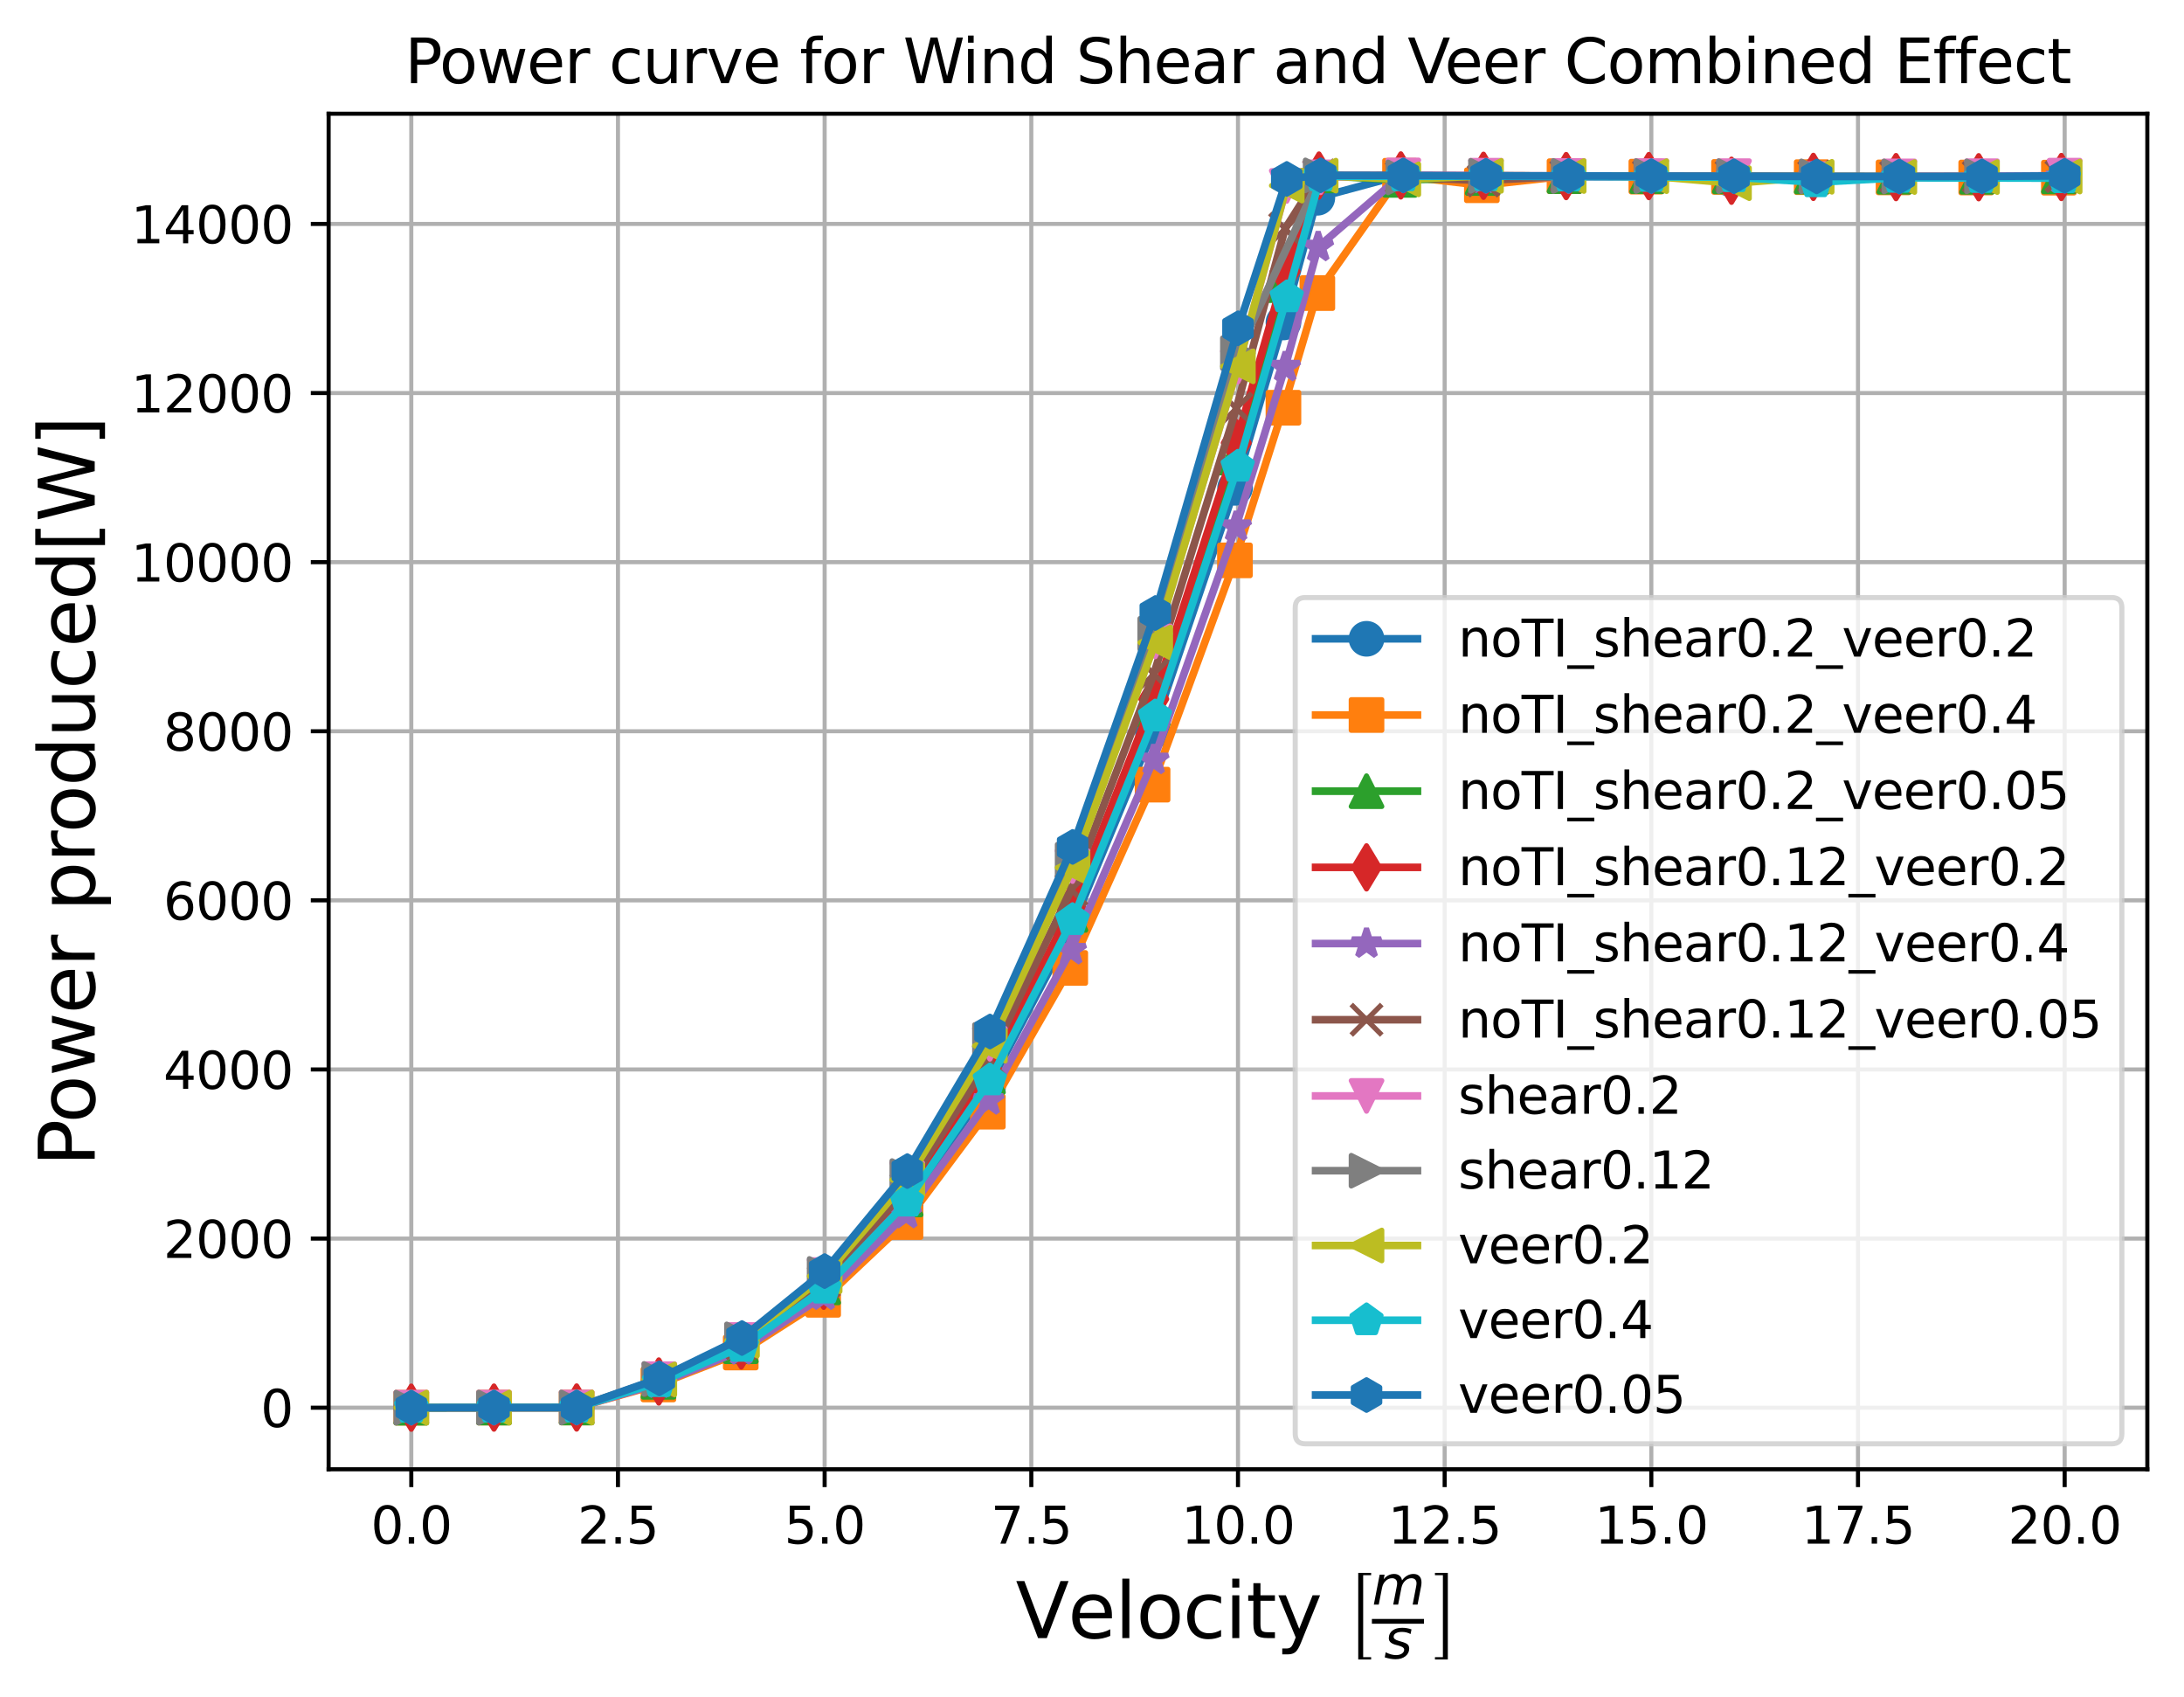 <?xml version="1.0" encoding="utf-8" standalone="no"?>
<!DOCTYPE svg PUBLIC "-//W3C//DTD SVG 1.1//EN"
  "http://www.w3.org/Graphics/SVG/1.1/DTD/svg11.dtd">
<svg xmlns:xlink="http://www.w3.org/1999/xlink" width="428.85pt" height="333.108pt" viewBox="0 0 428.85 333.108" xmlns="http://www.w3.org/2000/svg" version="1.1">
 <defs>
  <style type="text/css">*{stroke-linejoin: round; stroke-linecap: butt}</style>
 </defs>
 <g id="figure_1">
  <g id="patch_1">
   <path d="M 0 333.108 
L 428.85 333.108 
L 428.85 0 
L 0 0 
z
" style="fill: #ffffff"/>
  </g>
  <g id="axes_1">
   <g id="patch_2">
    <path d="M 64.53 288.43 
L 421.65 288.43 
L 421.65 22.318 
L 64.53 22.318 
z
" style="fill: #ffffff"/>
   </g>
   <g id="matplotlib.axis_1">
    <g id="xtick_1">
     <g id="line2d_1">
      <path d="M 80.762 288.43 
L 80.762 22.318 
" clip-path="url(#p322942ca5c)" style="fill: none; stroke: #b0b0b0; stroke-width: 0.8; stroke-linecap: square"/>
     </g>
     <g id="line2d_2">
      <defs>
       <path id="m72853ba8f2" d="M 0 0 
L 0 3.5 
" style="stroke: #000000; stroke-width: 0.8"/>
      </defs>
      <g>
       <use xlink:href="#m72853ba8f2" x="80.762" y="288.43" style="stroke: #000000; stroke-width: 0.8"/>
      </g>
     </g>
     <g id="text_1">
      <!-- 0.0 -->
      <g transform="translate(72.811 303.029) scale(0.1 -0.1)">
       <defs>
        <path id="DejaVuSans-30" d="M 2034 4250 
Q 1547 4250 1301 3770 
Q 1056 3291 1056 2328 
Q 1056 1369 1301 889 
Q 1547 409 2034 409 
Q 2525 409 2770 889 
Q 3016 1369 3016 2328 
Q 3016 3291 2770 3770 
Q 2525 4250 2034 4250 
z
M 2034 4750 
Q 2819 4750 3233 4129 
Q 3647 3509 3647 2328 
Q 3647 1150 3233 529 
Q 2819 -91 2034 -91 
Q 1250 -91 836 529 
Q 422 1150 422 2328 
Q 422 3509 836 4129 
Q 1250 4750 2034 4750 
z
" transform="scale(0.016)"/>
        <path id="DejaVuSans-2e" d="M 684 794 
L 1344 794 
L 1344 0 
L 684 0 
L 684 794 
z
" transform="scale(0.016)"/>
       </defs>
       <use xlink:href="#DejaVuSans-30"/>
       <use xlink:href="#DejaVuSans-2e" x="63.623"/>
       <use xlink:href="#DejaVuSans-30" x="95.41"/>
      </g>
     </g>
    </g>
    <g id="xtick_2">
     <g id="line2d_3">
      <path d="M 121.344 288.43 
L 121.344 22.318 
" clip-path="url(#p322942ca5c)" style="fill: none; stroke: #b0b0b0; stroke-width: 0.8; stroke-linecap: square"/>
     </g>
     <g id="line2d_4">
      <g>
       <use xlink:href="#m72853ba8f2" x="121.344" y="288.43" style="stroke: #000000; stroke-width: 0.8"/>
      </g>
     </g>
     <g id="text_2">
      <!-- 2.5 -->
      <g transform="translate(113.393 303.029) scale(0.1 -0.1)">
       <defs>
        <path id="DejaVuSans-32" d="M 1228 531 
L 3431 531 
L 3431 0 
L 469 0 
L 469 531 
Q 828 903 1448 1529 
Q 2069 2156 2228 2338 
Q 2531 2678 2651 2914 
Q 2772 3150 2772 3378 
Q 2772 3750 2511 3984 
Q 2250 4219 1831 4219 
Q 1534 4219 1204 4116 
Q 875 4013 500 3803 
L 500 4441 
Q 881 4594 1212 4672 
Q 1544 4750 1819 4750 
Q 2544 4750 2975 4387 
Q 3406 4025 3406 3419 
Q 3406 3131 3298 2873 
Q 3191 2616 2906 2266 
Q 2828 2175 2409 1742 
Q 1991 1309 1228 531 
z
" transform="scale(0.016)"/>
        <path id="DejaVuSans-35" d="M 691 4666 
L 3169 4666 
L 3169 4134 
L 1269 4134 
L 1269 2991 
Q 1406 3038 1543 3061 
Q 1681 3084 1819 3084 
Q 2600 3084 3056 2656 
Q 3513 2228 3513 1497 
Q 3513 744 3044 326 
Q 2575 -91 1722 -91 
Q 1428 -91 1123 -41 
Q 819 9 494 109 
L 494 744 
Q 775 591 1075 516 
Q 1375 441 1709 441 
Q 2250 441 2565 725 
Q 2881 1009 2881 1497 
Q 2881 1984 2565 2268 
Q 2250 2553 1709 2553 
Q 1456 2553 1204 2497 
Q 953 2441 691 2322 
L 691 4666 
z
" transform="scale(0.016)"/>
       </defs>
       <use xlink:href="#DejaVuSans-32"/>
       <use xlink:href="#DejaVuSans-2e" x="63.623"/>
       <use xlink:href="#DejaVuSans-35" x="95.41"/>
      </g>
     </g>
    </g>
    <g id="xtick_3">
     <g id="line2d_5">
      <path d="M 161.926 288.43 
L 161.926 22.318 
" clip-path="url(#p322942ca5c)" style="fill: none; stroke: #b0b0b0; stroke-width: 0.8; stroke-linecap: square"/>
     </g>
     <g id="line2d_6">
      <g>
       <use xlink:href="#m72853ba8f2" x="161.926" y="288.43" style="stroke: #000000; stroke-width: 0.8"/>
      </g>
     </g>
     <g id="text_3">
      <!-- 5.0 -->
      <g transform="translate(153.974 303.029) scale(0.1 -0.1)">
       <use xlink:href="#DejaVuSans-35"/>
       <use xlink:href="#DejaVuSans-2e" x="63.623"/>
       <use xlink:href="#DejaVuSans-30" x="95.41"/>
      </g>
     </g>
    </g>
    <g id="xtick_4">
     <g id="line2d_7">
      <path d="M 202.508 288.43 
L 202.508 22.318 
" clip-path="url(#p322942ca5c)" style="fill: none; stroke: #b0b0b0; stroke-width: 0.8; stroke-linecap: square"/>
     </g>
     <g id="line2d_8">
      <g>
       <use xlink:href="#m72853ba8f2" x="202.508" y="288.43" style="stroke: #000000; stroke-width: 0.8"/>
      </g>
     </g>
     <g id="text_4">
      <!-- 7.5 -->
      <g transform="translate(194.556 303.029) scale(0.1 -0.1)">
       <defs>
        <path id="DejaVuSans-37" d="M 525 4666 
L 3525 4666 
L 3525 4397 
L 1831 0 
L 1172 0 
L 2766 4134 
L 525 4134 
L 525 4666 
z
" transform="scale(0.016)"/>
       </defs>
       <use xlink:href="#DejaVuSans-37"/>
       <use xlink:href="#DejaVuSans-2e" x="63.623"/>
       <use xlink:href="#DejaVuSans-35" x="95.41"/>
      </g>
     </g>
    </g>
    <g id="xtick_5">
     <g id="line2d_9">
      <path d="M 243.09 288.43 
L 243.09 22.318 
" clip-path="url(#p322942ca5c)" style="fill: none; stroke: #b0b0b0; stroke-width: 0.8; stroke-linecap: square"/>
     </g>
     <g id="line2d_10">
      <g>
       <use xlink:href="#m72853ba8f2" x="243.09" y="288.43" style="stroke: #000000; stroke-width: 0.8"/>
      </g>
     </g>
     <g id="text_5">
      <!-- 10.0 -->
      <g transform="translate(231.957 303.029) scale(0.1 -0.1)">
       <defs>
        <path id="DejaVuSans-31" d="M 794 531 
L 1825 531 
L 1825 4091 
L 703 3866 
L 703 4441 
L 1819 4666 
L 2450 4666 
L 2450 531 
L 3481 531 
L 3481 0 
L 794 0 
L 794 531 
z
" transform="scale(0.016)"/>
       </defs>
       <use xlink:href="#DejaVuSans-31"/>
       <use xlink:href="#DejaVuSans-30" x="63.623"/>
       <use xlink:href="#DejaVuSans-2e" x="127.246"/>
       <use xlink:href="#DejaVuSans-30" x="159.033"/>
      </g>
     </g>
    </g>
    <g id="xtick_6">
     <g id="line2d_11">
      <path d="M 283.672 288.43 
L 283.672 22.318 
" clip-path="url(#p322942ca5c)" style="fill: none; stroke: #b0b0b0; stroke-width: 0.8; stroke-linecap: square"/>
     </g>
     <g id="line2d_12">
      <g>
       <use xlink:href="#m72853ba8f2" x="283.672" y="288.43" style="stroke: #000000; stroke-width: 0.8"/>
      </g>
     </g>
     <g id="text_6">
      <!-- 12.5 -->
      <g transform="translate(272.539 303.029) scale(0.1 -0.1)">
       <use xlink:href="#DejaVuSans-31"/>
       <use xlink:href="#DejaVuSans-32" x="63.623"/>
       <use xlink:href="#DejaVuSans-2e" x="127.246"/>
       <use xlink:href="#DejaVuSans-35" x="159.033"/>
      </g>
     </g>
    </g>
    <g id="xtick_7">
     <g id="line2d_13">
      <path d="M 324.253 288.43 
L 324.253 22.318 
" clip-path="url(#p322942ca5c)" style="fill: none; stroke: #b0b0b0; stroke-width: 0.8; stroke-linecap: square"/>
     </g>
     <g id="line2d_14">
      <g>
       <use xlink:href="#m72853ba8f2" x="324.253" y="288.43" style="stroke: #000000; stroke-width: 0.8"/>
      </g>
     </g>
     <g id="text_7">
      <!-- 15.0 -->
      <g transform="translate(313.121 303.029) scale(0.1 -0.1)">
       <use xlink:href="#DejaVuSans-31"/>
       <use xlink:href="#DejaVuSans-35" x="63.623"/>
       <use xlink:href="#DejaVuSans-2e" x="127.246"/>
       <use xlink:href="#DejaVuSans-30" x="159.033"/>
      </g>
     </g>
    </g>
    <g id="xtick_8">
     <g id="line2d_15">
      <path d="M 364.835 288.43 
L 364.835 22.318 
" clip-path="url(#p322942ca5c)" style="fill: none; stroke: #b0b0b0; stroke-width: 0.8; stroke-linecap: square"/>
     </g>
     <g id="line2d_16">
      <g>
       <use xlink:href="#m72853ba8f2" x="364.835" y="288.43" style="stroke: #000000; stroke-width: 0.8"/>
      </g>
     </g>
     <g id="text_8">
      <!-- 17.5 -->
      <g transform="translate(353.702 303.029) scale(0.1 -0.1)">
       <use xlink:href="#DejaVuSans-31"/>
       <use xlink:href="#DejaVuSans-37" x="63.623"/>
       <use xlink:href="#DejaVuSans-2e" x="127.246"/>
       <use xlink:href="#DejaVuSans-35" x="159.033"/>
      </g>
     </g>
    </g>
    <g id="xtick_9">
     <g id="line2d_17">
      <path d="M 405.417 288.43 
L 405.417 22.318 
" clip-path="url(#p322942ca5c)" style="fill: none; stroke: #b0b0b0; stroke-width: 0.8; stroke-linecap: square"/>
     </g>
     <g id="line2d_18">
      <g>
       <use xlink:href="#m72853ba8f2" x="405.417" y="288.43" style="stroke: #000000; stroke-width: 0.8"/>
      </g>
     </g>
     <g id="text_9">
      <!-- 20.0 -->
      <g transform="translate(394.284 303.029) scale(0.1 -0.1)">
       <use xlink:href="#DejaVuSans-32"/>
       <use xlink:href="#DejaVuSans-30" x="63.623"/>
       <use xlink:href="#DejaVuSans-2e" x="127.246"/>
       <use xlink:href="#DejaVuSans-30" x="159.033"/>
      </g>
     </g>
    </g>
    <g id="text_10">
     <!-- Velocity $\left[\frac{\mathit{m}}{\mathit{s}}\right]$ -->
     <g transform="translate(199.44 321.708) scale(0.15 -0.15)">
      <defs>
       <path id="DejaVuSans-56" d="M 1831 0 
L 50 4666 
L 709 4666 
L 2188 738 
L 3669 4666 
L 4325 4666 
L 2547 0 
L 1831 0 
z
" transform="scale(0.016)"/>
       <path id="DejaVuSans-65" d="M 3597 1894 
L 3597 1613 
L 953 1613 
Q 991 1019 1311 708 
Q 1631 397 2203 397 
Q 2534 397 2845 478 
Q 3156 559 3463 722 
L 3463 178 
Q 3153 47 2828 -22 
Q 2503 -91 2169 -91 
Q 1331 -91 842 396 
Q 353 884 353 1716 
Q 353 2575 817 3079 
Q 1281 3584 2069 3584 
Q 2775 3584 3186 3129 
Q 3597 2675 3597 1894 
z
M 3022 2063 
Q 3016 2534 2758 2815 
Q 2500 3097 2075 3097 
Q 1594 3097 1305 2825 
Q 1016 2553 972 2059 
L 3022 2063 
z
" transform="scale(0.016)"/>
       <path id="DejaVuSans-6c" d="M 603 4863 
L 1178 4863 
L 1178 0 
L 603 0 
L 603 4863 
z
" transform="scale(0.016)"/>
       <path id="DejaVuSans-6f" d="M 1959 3097 
Q 1497 3097 1228 2736 
Q 959 2375 959 1747 
Q 959 1119 1226 758 
Q 1494 397 1959 397 
Q 2419 397 2687 759 
Q 2956 1122 2956 1747 
Q 2956 2369 2687 2733 
Q 2419 3097 1959 3097 
z
M 1959 3584 
Q 2709 3584 3137 3096 
Q 3566 2609 3566 1747 
Q 3566 888 3137 398 
Q 2709 -91 1959 -91 
Q 1206 -91 779 398 
Q 353 888 353 1747 
Q 353 2609 779 3096 
Q 1206 3584 1959 3584 
z
" transform="scale(0.016)"/>
       <path id="DejaVuSans-63" d="M 3122 3366 
L 3122 2828 
Q 2878 2963 2633 3030 
Q 2388 3097 2138 3097 
Q 1578 3097 1268 2742 
Q 959 2388 959 1747 
Q 959 1106 1268 751 
Q 1578 397 2138 397 
Q 2388 397 2633 464 
Q 2878 531 3122 666 
L 3122 134 
Q 2881 22 2623 -34 
Q 2366 -91 2075 -91 
Q 1284 -91 818 406 
Q 353 903 353 1747 
Q 353 2603 823 3093 
Q 1294 3584 2113 3584 
Q 2378 3584 2631 3529 
Q 2884 3475 3122 3366 
z
" transform="scale(0.016)"/>
       <path id="DejaVuSans-69" d="M 603 3500 
L 1178 3500 
L 1178 0 
L 603 0 
L 603 3500 
z
M 603 4863 
L 1178 4863 
L 1178 4134 
L 603 4134 
L 603 4863 
z
" transform="scale(0.016)"/>
       <path id="DejaVuSans-74" d="M 1172 4494 
L 1172 3500 
L 2356 3500 
L 2356 3053 
L 1172 3053 
L 1172 1153 
Q 1172 725 1289 603 
Q 1406 481 1766 481 
L 2356 481 
L 2356 0 
L 1766 0 
Q 1100 0 847 248 
Q 594 497 594 1153 
L 594 3053 
L 172 3053 
L 172 3500 
L 594 3500 
L 594 4494 
L 1172 4494 
z
" transform="scale(0.016)"/>
       <path id="DejaVuSans-79" d="M 2059 -325 
Q 1816 -950 1584 -1140 
Q 1353 -1331 966 -1331 
L 506 -1331 
L 506 -850 
L 844 -850 
Q 1081 -850 1212 -737 
Q 1344 -625 1503 -206 
L 1606 56 
L 191 3500 
L 800 3500 
L 1894 763 
L 2988 3500 
L 3597 3500 
L 2059 -325 
z
" transform="scale(0.016)"/>
       <path id="DejaVuSans-20" transform="scale(0.016)"/>
       <path id="STIXSizeOneSym-Regular-5b" d="M 2323 -1050 
L 1152 -1050 
L 1152 6822 
L 2323 6822 
L 2323 6611 
L 1600 6611 
L 1600 -838 
L 2323 -838 
L 2323 -1050 
z
" transform="scale(0.016)"/>
       <path id="DejaVuSans-Oblique-6d" d="M 5747 2113 
L 5338 0 
L 4763 0 
L 5166 2094 
Q 5191 2228 5203 2325 
Q 5216 2422 5216 2491 
Q 5216 2772 5059 2928 
Q 4903 3084 4622 3084 
Q 4203 3084 3875 2770 
Q 3547 2456 3450 1953 
L 3066 0 
L 2491 0 
L 2900 2094 
Q 2925 2209 2937 2307 
Q 2950 2406 2950 2484 
Q 2950 2769 2794 2926 
Q 2638 3084 2363 3084 
Q 1938 3084 1609 2770 
Q 1281 2456 1184 1953 
L 800 0 
L 225 0 
L 909 3500 
L 1484 3500 
L 1375 2956 
Q 1609 3263 1923 3423 
Q 2238 3584 2597 3584 
Q 2978 3584 3223 3384 
Q 3469 3184 3519 2828 
Q 3781 3197 4126 3390 
Q 4472 3584 4856 3584 
Q 5306 3584 5551 3325 
Q 5797 3066 5797 2591 
Q 5797 2488 5784 2364 
Q 5772 2241 5747 2113 
z
" transform="scale(0.016)"/>
       <path id="DejaVuSans-Oblique-73" d="M 3200 3397 
L 3091 2853 
Q 2863 2978 2609 3040 
Q 2356 3103 2088 3103 
Q 1634 3103 1373 2948 
Q 1113 2794 1113 2528 
Q 1113 2219 1719 2053 
Q 1766 2041 1788 2034 
L 1972 1978 
Q 2547 1819 2739 1644 
Q 2931 1469 2931 1166 
Q 2931 609 2489 259 
Q 2047 -91 1331 -91 
Q 1053 -91 747 -37 
Q 441 16 72 128 
L 184 722 
Q 500 559 806 475 
Q 1113 391 1394 391 
Q 1816 391 2080 572 
Q 2344 753 2344 1031 
Q 2344 1331 1650 1516 
L 1591 1531 
L 1394 1581 
Q 956 1697 753 1886 
Q 550 2075 550 2369 
Q 550 2928 970 3256 
Q 1391 3584 2113 3584 
Q 2397 3584 2667 3537 
Q 2938 3491 3200 3397 
z
" transform="scale(0.016)"/>
       <path id="STIXSizeOneSym-Regular-5d" d="M 1299 -1050 
L 128 -1050 
L 128 -838 
L 851 -838 
L 851 6611 
L 128 6611 
L 128 6822 
L 1299 6822 
L 1299 -1050 
z
" transform="scale(0.016)"/>
      </defs>
      <use xlink:href="#DejaVuSans-56" transform="translate(0 0.945)"/>
      <use xlink:href="#DejaVuSans-65" transform="translate(68.408 0.945)"/>
      <use xlink:href="#DejaVuSans-6c" transform="translate(129.932 0.945)"/>
      <use xlink:href="#DejaVuSans-6f" transform="translate(157.715 0.945)"/>
      <use xlink:href="#DejaVuSans-63" transform="translate(218.896 0.945)"/>
      <use xlink:href="#DejaVuSans-69" transform="translate(273.877 0.945)"/>
      <use xlink:href="#DejaVuSans-74" transform="translate(301.66 0.945)"/>
      <use xlink:href="#DejaVuSans-79" transform="translate(340.869 0.945)"/>
      <use xlink:href="#DejaVuSans-20" transform="translate(400.049 0.945)"/>
      <use xlink:href="#STIXSizeOneSym-Regular-5b" transform="translate(431.836 -11.938) scale(0.9)"/>
      <use xlink:href="#DejaVuSans-Oblique-6d" transform="translate(466.306 44.742) scale(0.7)"/>
      <use xlink:href="#DejaVuSans-Oblique-73" transform="translate(482.306 -25.708) scale(0.7)"/>
      <use xlink:href="#STIXSizeOneSym-Regular-5d" transform="translate(546.994 -11.938) scale(0.9)"/>
      <path d="M 466.306 19.742 
L 466.306 25.992 
L 534.494 25.992 
L 534.494 19.742 
L 466.306 19.742 
z
"/>
     </g>
    </g>
   </g>
   <g id="matplotlib.axis_2">
    <g id="ytick_1">
     <g id="line2d_19">
      <path d="M 64.53 276.334 
L 421.65 276.334 
" clip-path="url(#p322942ca5c)" style="fill: none; stroke: #b0b0b0; stroke-width: 0.8; stroke-linecap: square"/>
     </g>
     <g id="line2d_20">
      <defs>
       <path id="m4ad5a4fe74" d="M 0 0 
L -3.5 0 
" style="stroke: #000000; stroke-width: 0.8"/>
      </defs>
      <g>
       <use xlink:href="#m4ad5a4fe74" x="64.53" y="276.334" style="stroke: #000000; stroke-width: 0.8"/>
      </g>
     </g>
     <g id="text_11">
      <!-- 0 -->
      <g transform="translate(51.167 280.133) scale(0.1 -0.1)">
       <use xlink:href="#DejaVuSans-30"/>
      </g>
     </g>
    </g>
    <g id="ytick_2">
     <g id="line2d_21">
      <path d="M 64.53 243.138 
L 421.65 243.138 
" clip-path="url(#p322942ca5c)" style="fill: none; stroke: #b0b0b0; stroke-width: 0.8; stroke-linecap: square"/>
     </g>
     <g id="line2d_22">
      <g>
       <use xlink:href="#m4ad5a4fe74" x="64.53" y="243.138" style="stroke: #000000; stroke-width: 0.8"/>
      </g>
     </g>
     <g id="text_12">
      <!-- 2000 -->
      <g transform="translate(32.08 246.937) scale(0.1 -0.1)">
       <use xlink:href="#DejaVuSans-32"/>
       <use xlink:href="#DejaVuSans-30" x="63.623"/>
       <use xlink:href="#DejaVuSans-30" x="127.246"/>
       <use xlink:href="#DejaVuSans-30" x="190.869"/>
      </g>
     </g>
    </g>
    <g id="ytick_3">
     <g id="line2d_23">
      <path d="M 64.53 209.942 
L 421.65 209.942 
" clip-path="url(#p322942ca5c)" style="fill: none; stroke: #b0b0b0; stroke-width: 0.8; stroke-linecap: square"/>
     </g>
     <g id="line2d_24">
      <g>
       <use xlink:href="#m4ad5a4fe74" x="64.53" y="209.942" style="stroke: #000000; stroke-width: 0.8"/>
      </g>
     </g>
     <g id="text_13">
      <!-- 4000 -->
      <g transform="translate(32.08 213.741) scale(0.1 -0.1)">
       <defs>
        <path id="DejaVuSans-34" d="M 2419 4116 
L 825 1625 
L 2419 1625 
L 2419 4116 
z
M 2253 4666 
L 3047 4666 
L 3047 1625 
L 3713 1625 
L 3713 1100 
L 3047 1100 
L 3047 0 
L 2419 0 
L 2419 1100 
L 313 1100 
L 313 1709 
L 2253 4666 
z
" transform="scale(0.016)"/>
       </defs>
       <use xlink:href="#DejaVuSans-34"/>
       <use xlink:href="#DejaVuSans-30" x="63.623"/>
       <use xlink:href="#DejaVuSans-30" x="127.246"/>
       <use xlink:href="#DejaVuSans-30" x="190.869"/>
      </g>
     </g>
    </g>
    <g id="ytick_4">
     <g id="line2d_25">
      <path d="M 64.53 176.746 
L 421.65 176.746 
" clip-path="url(#p322942ca5c)" style="fill: none; stroke: #b0b0b0; stroke-width: 0.8; stroke-linecap: square"/>
     </g>
     <g id="line2d_26">
      <g>
       <use xlink:href="#m4ad5a4fe74" x="64.53" y="176.746" style="stroke: #000000; stroke-width: 0.8"/>
      </g>
     </g>
     <g id="text_14">
      <!-- 6000 -->
      <g transform="translate(32.08 180.545) scale(0.1 -0.1)">
       <defs>
        <path id="DejaVuSans-36" d="M 2113 2584 
Q 1688 2584 1439 2293 
Q 1191 2003 1191 1497 
Q 1191 994 1439 701 
Q 1688 409 2113 409 
Q 2538 409 2786 701 
Q 3034 994 3034 1497 
Q 3034 2003 2786 2293 
Q 2538 2584 2113 2584 
z
M 3366 4563 
L 3366 3988 
Q 3128 4100 2886 4159 
Q 2644 4219 2406 4219 
Q 1781 4219 1451 3797 
Q 1122 3375 1075 2522 
Q 1259 2794 1537 2939 
Q 1816 3084 2150 3084 
Q 2853 3084 3261 2657 
Q 3669 2231 3669 1497 
Q 3669 778 3244 343 
Q 2819 -91 2113 -91 
Q 1303 -91 875 529 
Q 447 1150 447 2328 
Q 447 3434 972 4092 
Q 1497 4750 2381 4750 
Q 2619 4750 2861 4703 
Q 3103 4656 3366 4563 
z
" transform="scale(0.016)"/>
       </defs>
       <use xlink:href="#DejaVuSans-36"/>
       <use xlink:href="#DejaVuSans-30" x="63.623"/>
       <use xlink:href="#DejaVuSans-30" x="127.246"/>
       <use xlink:href="#DejaVuSans-30" x="190.869"/>
      </g>
     </g>
    </g>
    <g id="ytick_5">
     <g id="line2d_27">
      <path d="M 64.53 143.55 
L 421.65 143.55 
" clip-path="url(#p322942ca5c)" style="fill: none; stroke: #b0b0b0; stroke-width: 0.8; stroke-linecap: square"/>
     </g>
     <g id="line2d_28">
      <g>
       <use xlink:href="#m4ad5a4fe74" x="64.53" y="143.55" style="stroke: #000000; stroke-width: 0.8"/>
      </g>
     </g>
     <g id="text_15">
      <!-- 8000 -->
      <g transform="translate(32.08 147.349) scale(0.1 -0.1)">
       <defs>
        <path id="DejaVuSans-38" d="M 2034 2216 
Q 1584 2216 1326 1975 
Q 1069 1734 1069 1313 
Q 1069 891 1326 650 
Q 1584 409 2034 409 
Q 2484 409 2743 651 
Q 3003 894 3003 1313 
Q 3003 1734 2745 1975 
Q 2488 2216 2034 2216 
z
M 1403 2484 
Q 997 2584 770 2862 
Q 544 3141 544 3541 
Q 544 4100 942 4425 
Q 1341 4750 2034 4750 
Q 2731 4750 3128 4425 
Q 3525 4100 3525 3541 
Q 3525 3141 3298 2862 
Q 3072 2584 2669 2484 
Q 3125 2378 3379 2068 
Q 3634 1759 3634 1313 
Q 3634 634 3220 271 
Q 2806 -91 2034 -91 
Q 1263 -91 848 271 
Q 434 634 434 1313 
Q 434 1759 690 2068 
Q 947 2378 1403 2484 
z
M 1172 3481 
Q 1172 3119 1398 2916 
Q 1625 2713 2034 2713 
Q 2441 2713 2670 2916 
Q 2900 3119 2900 3481 
Q 2900 3844 2670 4047 
Q 2441 4250 2034 4250 
Q 1625 4250 1398 4047 
Q 1172 3844 1172 3481 
z
" transform="scale(0.016)"/>
       </defs>
       <use xlink:href="#DejaVuSans-38"/>
       <use xlink:href="#DejaVuSans-30" x="63.623"/>
       <use xlink:href="#DejaVuSans-30" x="127.246"/>
       <use xlink:href="#DejaVuSans-30" x="190.869"/>
      </g>
     </g>
    </g>
    <g id="ytick_6">
     <g id="line2d_29">
      <path d="M 64.53 110.353 
L 421.65 110.353 
" clip-path="url(#p322942ca5c)" style="fill: none; stroke: #b0b0b0; stroke-width: 0.8; stroke-linecap: square"/>
     </g>
     <g id="line2d_30">
      <g>
       <use xlink:href="#m4ad5a4fe74" x="64.53" y="110.353" style="stroke: #000000; stroke-width: 0.8"/>
      </g>
     </g>
     <g id="text_16">
      <!-- 10000 -->
      <g transform="translate(25.717 114.153) scale(0.1 -0.1)">
       <use xlink:href="#DejaVuSans-31"/>
       <use xlink:href="#DejaVuSans-30" x="63.623"/>
       <use xlink:href="#DejaVuSans-30" x="127.246"/>
       <use xlink:href="#DejaVuSans-30" x="190.869"/>
       <use xlink:href="#DejaVuSans-30" x="254.492"/>
      </g>
     </g>
    </g>
    <g id="ytick_7">
     <g id="line2d_31">
      <path d="M 64.53 77.157 
L 421.65 77.157 
" clip-path="url(#p322942ca5c)" style="fill: none; stroke: #b0b0b0; stroke-width: 0.8; stroke-linecap: square"/>
     </g>
     <g id="line2d_32">
      <g>
       <use xlink:href="#m4ad5a4fe74" x="64.53" y="77.157" style="stroke: #000000; stroke-width: 0.8"/>
      </g>
     </g>
     <g id="text_17">
      <!-- 12000 -->
      <g transform="translate(25.717 80.956) scale(0.1 -0.1)">
       <use xlink:href="#DejaVuSans-31"/>
       <use xlink:href="#DejaVuSans-32" x="63.623"/>
       <use xlink:href="#DejaVuSans-30" x="127.246"/>
       <use xlink:href="#DejaVuSans-30" x="190.869"/>
       <use xlink:href="#DejaVuSans-30" x="254.492"/>
      </g>
     </g>
    </g>
    <g id="ytick_8">
     <g id="line2d_33">
      <path d="M 64.53 43.961 
L 421.65 43.961 
" clip-path="url(#p322942ca5c)" style="fill: none; stroke: #b0b0b0; stroke-width: 0.8; stroke-linecap: square"/>
     </g>
     <g id="line2d_34">
      <g>
       <use xlink:href="#m4ad5a4fe74" x="64.53" y="43.961" style="stroke: #000000; stroke-width: 0.8"/>
      </g>
     </g>
     <g id="text_18">
      <!-- 14000 -->
      <g transform="translate(25.717 47.76) scale(0.1 -0.1)">
       <use xlink:href="#DejaVuSans-31"/>
       <use xlink:href="#DejaVuSans-34" x="63.623"/>
       <use xlink:href="#DejaVuSans-30" x="127.246"/>
       <use xlink:href="#DejaVuSans-30" x="190.869"/>
       <use xlink:href="#DejaVuSans-30" x="254.492"/>
      </g>
     </g>
    </g>
    <g id="text_19">
     <!-- Power produced[W] -->
     <g transform="translate(18.598 228.976) rotate(-90) scale(0.15 -0.15)">
      <defs>
       <path id="DejaVuSans-50" d="M 1259 4147 
L 1259 2394 
L 2053 2394 
Q 2494 2394 2734 2622 
Q 2975 2850 2975 3272 
Q 2975 3691 2734 3919 
Q 2494 4147 2053 4147 
L 1259 4147 
z
M 628 4666 
L 2053 4666 
Q 2838 4666 3239 4311 
Q 3641 3956 3641 3272 
Q 3641 2581 3239 2228 
Q 2838 1875 2053 1875 
L 1259 1875 
L 1259 0 
L 628 0 
L 628 4666 
z
" transform="scale(0.016)"/>
       <path id="DejaVuSans-77" d="M 269 3500 
L 844 3500 
L 1563 769 
L 2278 3500 
L 2956 3500 
L 3675 769 
L 4391 3500 
L 4966 3500 
L 4050 0 
L 3372 0 
L 2619 2869 
L 1863 0 
L 1184 0 
L 269 3500 
z
" transform="scale(0.016)"/>
       <path id="DejaVuSans-72" d="M 2631 2963 
Q 2534 3019 2420 3045 
Q 2306 3072 2169 3072 
Q 1681 3072 1420 2755 
Q 1159 2438 1159 1844 
L 1159 0 
L 581 0 
L 581 3500 
L 1159 3500 
L 1159 2956 
Q 1341 3275 1631 3429 
Q 1922 3584 2338 3584 
Q 2397 3584 2469 3576 
Q 2541 3569 2628 3553 
L 2631 2963 
z
" transform="scale(0.016)"/>
       <path id="DejaVuSans-70" d="M 1159 525 
L 1159 -1331 
L 581 -1331 
L 581 3500 
L 1159 3500 
L 1159 2969 
Q 1341 3281 1617 3432 
Q 1894 3584 2278 3584 
Q 2916 3584 3314 3078 
Q 3713 2572 3713 1747 
Q 3713 922 3314 415 
Q 2916 -91 2278 -91 
Q 1894 -91 1617 61 
Q 1341 213 1159 525 
z
M 3116 1747 
Q 3116 2381 2855 2742 
Q 2594 3103 2138 3103 
Q 1681 3103 1420 2742 
Q 1159 2381 1159 1747 
Q 1159 1113 1420 752 
Q 1681 391 2138 391 
Q 2594 391 2855 752 
Q 3116 1113 3116 1747 
z
" transform="scale(0.016)"/>
       <path id="DejaVuSans-64" d="M 2906 2969 
L 2906 4863 
L 3481 4863 
L 3481 0 
L 2906 0 
L 2906 525 
Q 2725 213 2448 61 
Q 2172 -91 1784 -91 
Q 1150 -91 751 415 
Q 353 922 353 1747 
Q 353 2572 751 3078 
Q 1150 3584 1784 3584 
Q 2172 3584 2448 3432 
Q 2725 3281 2906 2969 
z
M 947 1747 
Q 947 1113 1208 752 
Q 1469 391 1925 391 
Q 2381 391 2643 752 
Q 2906 1113 2906 1747 
Q 2906 2381 2643 2742 
Q 2381 3103 1925 3103 
Q 1469 3103 1208 2742 
Q 947 2381 947 1747 
z
" transform="scale(0.016)"/>
       <path id="DejaVuSans-75" d="M 544 1381 
L 544 3500 
L 1119 3500 
L 1119 1403 
Q 1119 906 1312 657 
Q 1506 409 1894 409 
Q 2359 409 2629 706 
Q 2900 1003 2900 1516 
L 2900 3500 
L 3475 3500 
L 3475 0 
L 2900 0 
L 2900 538 
Q 2691 219 2414 64 
Q 2138 -91 1772 -91 
Q 1169 -91 856 284 
Q 544 659 544 1381 
z
M 1991 3584 
L 1991 3584 
z
" transform="scale(0.016)"/>
       <path id="DejaVuSans-5b" d="M 550 4863 
L 1875 4863 
L 1875 4416 
L 1125 4416 
L 1125 -397 
L 1875 -397 
L 1875 -844 
L 550 -844 
L 550 4863 
z
" transform="scale(0.016)"/>
       <path id="DejaVuSans-57" d="M 213 4666 
L 850 4666 
L 1831 722 
L 2809 4666 
L 3519 4666 
L 4500 722 
L 5478 4666 
L 6119 4666 
L 4947 0 
L 4153 0 
L 3169 4050 
L 2175 0 
L 1381 0 
L 213 4666 
z
" transform="scale(0.016)"/>
       <path id="DejaVuSans-5d" d="M 1947 4863 
L 1947 -844 
L 622 -844 
L 622 -397 
L 1369 -397 
L 1369 4416 
L 622 4416 
L 622 4863 
L 1947 4863 
z
" transform="scale(0.016)"/>
      </defs>
      <use xlink:href="#DejaVuSans-50"/>
      <use xlink:href="#DejaVuSans-6f" x="56.678"/>
      <use xlink:href="#DejaVuSans-77" x="117.859"/>
      <use xlink:href="#DejaVuSans-65" x="199.646"/>
      <use xlink:href="#DejaVuSans-72" x="261.17"/>
      <use xlink:href="#DejaVuSans-20" x="302.283"/>
      <use xlink:href="#DejaVuSans-70" x="334.07"/>
      <use xlink:href="#DejaVuSans-72" x="397.547"/>
      <use xlink:href="#DejaVuSans-6f" x="436.41"/>
      <use xlink:href="#DejaVuSans-64" x="497.592"/>
      <use xlink:href="#DejaVuSans-75" x="561.068"/>
      <use xlink:href="#DejaVuSans-63" x="624.447"/>
      <use xlink:href="#DejaVuSans-65" x="679.428"/>
      <use xlink:href="#DejaVuSans-64" x="740.951"/>
      <use xlink:href="#DejaVuSans-5b" x="804.428"/>
      <use xlink:href="#DejaVuSans-57" x="843.441"/>
      <use xlink:href="#DejaVuSans-5d" x="942.318"/>
     </g>
    </g>
   </g>
   <g id="line2d_35">
    <path d="M 80.762 276.334 
L 96.995 276.318 
L 113.228 276.301 
L 129.298 271.418 
L 145.466 264.649 
L 161.65 253.459 
L 177.818 236.748 
L 194.002 213.465 
L 210.17 182.717 
L 226.354 143.595 
L 242.522 95.762 
L 252.018 63.303 
L 258.673 38.827 
L 274.906 34.441 
L 291.139 34.94 
L 307.209 34.563 
L 323.442 34.57 
L 339.512 35.037 
L 355.745 34.72 
L 371.978 34.761 
L 388.048 34.778 
L 404.281 34.787 
" clip-path="url(#p322942ca5c)" style="fill: none; stroke: #1f77b4; stroke-width: 1.5; stroke-linecap: square"/>
    <defs>
     <path id="m094e8a1aaa" d="M 0 3 
C 0.796 3 1.559 2.684 2.121 2.121 
C 2.684 1.559 3 0.796 3 0 
C 3 -0.796 2.684 -1.559 2.121 -2.121 
C 1.559 -2.684 0.796 -3 0 -3 
C -0.796 -3 -1.559 -2.684 -2.121 -2.121 
C -2.684 -1.559 -3 -0.796 -3 0 
C -3 0.796 -2.684 1.559 -2.121 2.121 
C -1.559 2.684 -0.796 3 0 3 
z
" style="stroke: #1f77b4"/>
    </defs>
    <g clip-path="url(#p322942ca5c)">
     <use xlink:href="#m094e8a1aaa" x="80.762" y="276.334" style="fill: #1f77b4; stroke: #1f77b4"/>
     <use xlink:href="#m094e8a1aaa" x="96.995" y="276.318" style="fill: #1f77b4; stroke: #1f77b4"/>
     <use xlink:href="#m094e8a1aaa" x="113.228" y="276.301" style="fill: #1f77b4; stroke: #1f77b4"/>
     <use xlink:href="#m094e8a1aaa" x="129.298" y="271.418" style="fill: #1f77b4; stroke: #1f77b4"/>
     <use xlink:href="#m094e8a1aaa" x="145.466" y="264.649" style="fill: #1f77b4; stroke: #1f77b4"/>
     <use xlink:href="#m094e8a1aaa" x="161.65" y="253.459" style="fill: #1f77b4; stroke: #1f77b4"/>
     <use xlink:href="#m094e8a1aaa" x="177.818" y="236.748" style="fill: #1f77b4; stroke: #1f77b4"/>
     <use xlink:href="#m094e8a1aaa" x="194.002" y="213.465" style="fill: #1f77b4; stroke: #1f77b4"/>
     <use xlink:href="#m094e8a1aaa" x="210.17" y="182.717" style="fill: #1f77b4; stroke: #1f77b4"/>
     <use xlink:href="#m094e8a1aaa" x="226.354" y="143.595" style="fill: #1f77b4; stroke: #1f77b4"/>
     <use xlink:href="#m094e8a1aaa" x="242.522" y="95.762" style="fill: #1f77b4; stroke: #1f77b4"/>
     <use xlink:href="#m094e8a1aaa" x="252.018" y="63.303" style="fill: #1f77b4; stroke: #1f77b4"/>
     <use xlink:href="#m094e8a1aaa" x="258.673" y="38.827" style="fill: #1f77b4; stroke: #1f77b4"/>
     <use xlink:href="#m094e8a1aaa" x="274.906" y="34.441" style="fill: #1f77b4; stroke: #1f77b4"/>
     <use xlink:href="#m094e8a1aaa" x="291.139" y="34.94" style="fill: #1f77b4; stroke: #1f77b4"/>
     <use xlink:href="#m094e8a1aaa" x="307.209" y="34.563" style="fill: #1f77b4; stroke: #1f77b4"/>
     <use xlink:href="#m094e8a1aaa" x="323.442" y="34.57" style="fill: #1f77b4; stroke: #1f77b4"/>
     <use xlink:href="#m094e8a1aaa" x="339.512" y="35.037" style="fill: #1f77b4; stroke: #1f77b4"/>
     <use xlink:href="#m094e8a1aaa" x="355.745" y="34.72" style="fill: #1f77b4; stroke: #1f77b4"/>
     <use xlink:href="#m094e8a1aaa" x="371.978" y="34.761" style="fill: #1f77b4; stroke: #1f77b4"/>
     <use xlink:href="#m094e8a1aaa" x="388.048" y="34.778" style="fill: #1f77b4; stroke: #1f77b4"/>
     <use xlink:href="#m094e8a1aaa" x="404.281" y="34.787" style="fill: #1f77b4; stroke: #1f77b4"/>
    </g>
   </g>
   <g id="line2d_36">
    <path d="M 80.762 276.334 
L 96.995 276.318 
L 113.228 276.301 
L 129.282 271.772 
L 145.45 265.506 
L 161.634 255.155 
L 177.802 239.893 
L 193.969 218.231 
L 210.153 190.009 
L 226.321 154.028 
L 242.489 110.004 
L 252.018 80.037 
L 258.673 57.537 
L 274.906 34.5 
L 290.976 36.371 
L 307.209 34.585 
L 323.279 34.67 
L 339.512 34.73 
L 355.745 34.774 
L 371.815 34.822 
L 388.048 34.846 
L 404.281 34.874 
" clip-path="url(#p322942ca5c)" style="fill: none; stroke: #ff7f0e; stroke-width: 1.5; stroke-linecap: square"/>
    <defs>
     <path id="mf678a09de7" d="M -3 3 
L 3 3 
L 3 -3 
L -3 -3 
z
" style="stroke: #ff7f0e; stroke-linejoin: miter"/>
    </defs>
    <g clip-path="url(#p322942ca5c)">
     <use xlink:href="#mf678a09de7" x="80.762" y="276.334" style="fill: #ff7f0e; stroke: #ff7f0e; stroke-linejoin: miter"/>
     <use xlink:href="#mf678a09de7" x="96.995" y="276.318" style="fill: #ff7f0e; stroke: #ff7f0e; stroke-linejoin: miter"/>
     <use xlink:href="#mf678a09de7" x="113.228" y="276.301" style="fill: #ff7f0e; stroke: #ff7f0e; stroke-linejoin: miter"/>
     <use xlink:href="#mf678a09de7" x="129.282" y="271.772" style="fill: #ff7f0e; stroke: #ff7f0e; stroke-linejoin: miter"/>
     <use xlink:href="#mf678a09de7" x="145.45" y="265.506" style="fill: #ff7f0e; stroke: #ff7f0e; stroke-linejoin: miter"/>
     <use xlink:href="#mf678a09de7" x="161.634" y="255.155" style="fill: #ff7f0e; stroke: #ff7f0e; stroke-linejoin: miter"/>
     <use xlink:href="#mf678a09de7" x="177.802" y="239.893" style="fill: #ff7f0e; stroke: #ff7f0e; stroke-linejoin: miter"/>
     <use xlink:href="#mf678a09de7" x="193.969" y="218.231" style="fill: #ff7f0e; stroke: #ff7f0e; stroke-linejoin: miter"/>
     <use xlink:href="#mf678a09de7" x="210.153" y="190.009" style="fill: #ff7f0e; stroke: #ff7f0e; stroke-linejoin: miter"/>
     <use xlink:href="#mf678a09de7" x="226.321" y="154.028" style="fill: #ff7f0e; stroke: #ff7f0e; stroke-linejoin: miter"/>
     <use xlink:href="#mf678a09de7" x="242.489" y="110.004" style="fill: #ff7f0e; stroke: #ff7f0e; stroke-linejoin: miter"/>
     <use xlink:href="#mf678a09de7" x="252.018" y="80.037" style="fill: #ff7f0e; stroke: #ff7f0e; stroke-linejoin: miter"/>
     <use xlink:href="#mf678a09de7" x="258.673" y="57.537" style="fill: #ff7f0e; stroke: #ff7f0e; stroke-linejoin: miter"/>
     <use xlink:href="#mf678a09de7" x="274.906" y="34.5" style="fill: #ff7f0e; stroke: #ff7f0e; stroke-linejoin: miter"/>
     <use xlink:href="#mf678a09de7" x="290.976" y="36.371" style="fill: #ff7f0e; stroke: #ff7f0e; stroke-linejoin: miter"/>
     <use xlink:href="#mf678a09de7" x="307.209" y="34.585" style="fill: #ff7f0e; stroke: #ff7f0e; stroke-linejoin: miter"/>
     <use xlink:href="#mf678a09de7" x="323.279" y="34.67" style="fill: #ff7f0e; stroke: #ff7f0e; stroke-linejoin: miter"/>
     <use xlink:href="#mf678a09de7" x="339.512" y="34.73" style="fill: #ff7f0e; stroke: #ff7f0e; stroke-linejoin: miter"/>
     <use xlink:href="#mf678a09de7" x="355.745" y="34.774" style="fill: #ff7f0e; stroke: #ff7f0e; stroke-linejoin: miter"/>
     <use xlink:href="#mf678a09de7" x="371.815" y="34.822" style="fill: #ff7f0e; stroke: #ff7f0e; stroke-linejoin: miter"/>
     <use xlink:href="#mf678a09de7" x="388.048" y="34.846" style="fill: #ff7f0e; stroke: #ff7f0e; stroke-linejoin: miter"/>
     <use xlink:href="#mf678a09de7" x="404.281" y="34.874" style="fill: #ff7f0e; stroke: #ff7f0e; stroke-linejoin: miter"/>
    </g>
   </g>
   <g id="line2d_37">
    <path d="M 80.762 276.334 
L 96.995 276.318 
L 113.228 276.301 
L 129.298 271.263 
L 145.466 264.279 
L 161.65 252.729 
L 177.834 235.467 
L 194.002 211.417 
L 210.186 179.605 
L 226.37 139.173 
L 242.538 89.824 
L 252.018 55.983 
L 258.673 34.437 
L 274.906 35.314 
L 291.139 34.949 
L 307.209 34.573 
L 323.442 34.576 
L 339.674 34.631 
L 355.745 34.666 
L 371.978 34.698 
L 388.21 34.711 
L 404.281 34.628 
" clip-path="url(#p322942ca5c)" style="fill: none; stroke: #2ca02c; stroke-width: 1.5; stroke-linecap: square"/>
    <defs>
     <path id="m2df8e64ab5" d="M 0 -3 
L -3 3 
L 3 3 
z
" style="stroke: #2ca02c; stroke-linejoin: miter"/>
    </defs>
    <g clip-path="url(#p322942ca5c)">
     <use xlink:href="#m2df8e64ab5" x="80.762" y="276.334" style="fill: #2ca02c; stroke: #2ca02c; stroke-linejoin: miter"/>
     <use xlink:href="#m2df8e64ab5" x="96.995" y="276.318" style="fill: #2ca02c; stroke: #2ca02c; stroke-linejoin: miter"/>
     <use xlink:href="#m2df8e64ab5" x="113.228" y="276.301" style="fill: #2ca02c; stroke: #2ca02c; stroke-linejoin: miter"/>
     <use xlink:href="#m2df8e64ab5" x="129.298" y="271.263" style="fill: #2ca02c; stroke: #2ca02c; stroke-linejoin: miter"/>
     <use xlink:href="#m2df8e64ab5" x="145.466" y="264.279" style="fill: #2ca02c; stroke: #2ca02c; stroke-linejoin: miter"/>
     <use xlink:href="#m2df8e64ab5" x="161.65" y="252.729" style="fill: #2ca02c; stroke: #2ca02c; stroke-linejoin: miter"/>
     <use xlink:href="#m2df8e64ab5" x="177.834" y="235.467" style="fill: #2ca02c; stroke: #2ca02c; stroke-linejoin: miter"/>
     <use xlink:href="#m2df8e64ab5" x="194.002" y="211.417" style="fill: #2ca02c; stroke: #2ca02c; stroke-linejoin: miter"/>
     <use xlink:href="#m2df8e64ab5" x="210.186" y="179.605" style="fill: #2ca02c; stroke: #2ca02c; stroke-linejoin: miter"/>
     <use xlink:href="#m2df8e64ab5" x="226.37" y="139.173" style="fill: #2ca02c; stroke: #2ca02c; stroke-linejoin: miter"/>
     <use xlink:href="#m2df8e64ab5" x="242.538" y="89.824" style="fill: #2ca02c; stroke: #2ca02c; stroke-linejoin: miter"/>
     <use xlink:href="#m2df8e64ab5" x="252.018" y="55.983" style="fill: #2ca02c; stroke: #2ca02c; stroke-linejoin: miter"/>
     <use xlink:href="#m2df8e64ab5" x="258.673" y="34.437" style="fill: #2ca02c; stroke: #2ca02c; stroke-linejoin: miter"/>
     <use xlink:href="#m2df8e64ab5" x="274.906" y="35.314" style="fill: #2ca02c; stroke: #2ca02c; stroke-linejoin: miter"/>
     <use xlink:href="#m2df8e64ab5" x="291.139" y="34.949" style="fill: #2ca02c; stroke: #2ca02c; stroke-linejoin: miter"/>
     <use xlink:href="#m2df8e64ab5" x="307.209" y="34.573" style="fill: #2ca02c; stroke: #2ca02c; stroke-linejoin: miter"/>
     <use xlink:href="#m2df8e64ab5" x="323.442" y="34.576" style="fill: #2ca02c; stroke: #2ca02c; stroke-linejoin: miter"/>
     <use xlink:href="#m2df8e64ab5" x="339.674" y="34.631" style="fill: #2ca02c; stroke: #2ca02c; stroke-linejoin: miter"/>
     <use xlink:href="#m2df8e64ab5" x="355.745" y="34.666" style="fill: #2ca02c; stroke: #2ca02c; stroke-linejoin: miter"/>
     <use xlink:href="#m2df8e64ab5" x="371.978" y="34.698" style="fill: #2ca02c; stroke: #2ca02c; stroke-linejoin: miter"/>
     <use xlink:href="#m2df8e64ab5" x="388.21" y="34.711" style="fill: #2ca02c; stroke: #2ca02c; stroke-linejoin: miter"/>
     <use xlink:href="#m2df8e64ab5" x="404.281" y="34.628" style="fill: #2ca02c; stroke: #2ca02c; stroke-linejoin: miter"/>
    </g>
   </g>
   <g id="line2d_38">
    <path d="M 80.762 276.334 
L 96.995 276.318 
L 113.228 276.301 
L 129.363 271.193 
L 145.563 264.115 
L 161.747 252.399 
L 177.948 234.89 
L 194.148 210.502 
L 210.348 178.294 
L 226.549 137.227 
L 242.749 86.947 
L 252.342 53.31 
L 258.998 34.46 
L 275.068 34.44 
L 291.301 34.509 
L 307.534 34.565 
L 323.766 34.561 
L 339.999 35.483 
L 356.069 34.723 
L 372.302 34.767 
L 388.535 34.792 
L 404.768 34.746 
" clip-path="url(#p322942ca5c)" style="fill: none; stroke: #d62728; stroke-width: 1.5; stroke-linecap: square"/>
    <defs>
     <path id="m3774d830d7" d="M 0 4.243 
L 2.546 0 
L 0 -4.243 
L -2.546 0 
z
" style="stroke: #d62728; stroke-linejoin: miter"/>
    </defs>
    <g clip-path="url(#p322942ca5c)">
     <use xlink:href="#m3774d830d7" x="80.762" y="276.334" style="fill: #d62728; stroke: #d62728; stroke-linejoin: miter"/>
     <use xlink:href="#m3774d830d7" x="96.995" y="276.318" style="fill: #d62728; stroke: #d62728; stroke-linejoin: miter"/>
     <use xlink:href="#m3774d830d7" x="113.228" y="276.301" style="fill: #d62728; stroke: #d62728; stroke-linejoin: miter"/>
     <use xlink:href="#m3774d830d7" x="129.363" y="271.193" style="fill: #d62728; stroke: #d62728; stroke-linejoin: miter"/>
     <use xlink:href="#m3774d830d7" x="145.563" y="264.115" style="fill: #d62728; stroke: #d62728; stroke-linejoin: miter"/>
     <use xlink:href="#m3774d830d7" x="161.747" y="252.399" style="fill: #d62728; stroke: #d62728; stroke-linejoin: miter"/>
     <use xlink:href="#m3774d830d7" x="177.948" y="234.89" style="fill: #d62728; stroke: #d62728; stroke-linejoin: miter"/>
     <use xlink:href="#m3774d830d7" x="194.148" y="210.502" style="fill: #d62728; stroke: #d62728; stroke-linejoin: miter"/>
     <use xlink:href="#m3774d830d7" x="210.348" y="178.294" style="fill: #d62728; stroke: #d62728; stroke-linejoin: miter"/>
     <use xlink:href="#m3774d830d7" x="226.549" y="137.227" style="fill: #d62728; stroke: #d62728; stroke-linejoin: miter"/>
     <use xlink:href="#m3774d830d7" x="242.749" y="86.947" style="fill: #d62728; stroke: #d62728; stroke-linejoin: miter"/>
     <use xlink:href="#m3774d830d7" x="252.342" y="53.31" style="fill: #d62728; stroke: #d62728; stroke-linejoin: miter"/>
     <use xlink:href="#m3774d830d7" x="258.998" y="34.46" style="fill: #d62728; stroke: #d62728; stroke-linejoin: miter"/>
     <use xlink:href="#m3774d830d7" x="275.068" y="34.44" style="fill: #d62728; stroke: #d62728; stroke-linejoin: miter"/>
     <use xlink:href="#m3774d830d7" x="291.301" y="34.509" style="fill: #d62728; stroke: #d62728; stroke-linejoin: miter"/>
     <use xlink:href="#m3774d830d7" x="307.534" y="34.565" style="fill: #d62728; stroke: #d62728; stroke-linejoin: miter"/>
     <use xlink:href="#m3774d830d7" x="323.766" y="34.561" style="fill: #d62728; stroke: #d62728; stroke-linejoin: miter"/>
     <use xlink:href="#m3774d830d7" x="339.999" y="35.483" style="fill: #d62728; stroke: #d62728; stroke-linejoin: miter"/>
     <use xlink:href="#m3774d830d7" x="356.069" y="34.723" style="fill: #d62728; stroke: #d62728; stroke-linejoin: miter"/>
     <use xlink:href="#m3774d830d7" x="372.302" y="34.767" style="fill: #d62728; stroke: #d62728; stroke-linejoin: miter"/>
     <use xlink:href="#m3774d830d7" x="388.535" y="34.792" style="fill: #d62728; stroke: #d62728; stroke-linejoin: miter"/>
     <use xlink:href="#m3774d830d7" x="404.768" y="34.746" style="fill: #d62728; stroke: #d62728; stroke-linejoin: miter"/>
    </g>
   </g>
   <g id="line2d_39">
    <path d="M 80.762 276.334 
L 96.995 276.318 
L 113.228 276.301 
L 129.347 271.604 
L 145.547 265.099 
L 161.731 254.347 
L 177.932 238.324 
L 194.132 216.018 
L 210.316 186.535 
L 226.516 149.169 
L 242.716 103.377 
L 252.342 72.051 
L 258.835 48.48 
L 275.068 34.51 
L 291.301 35.096 
L 307.534 34.723 
L 323.766 34.696 
L 339.837 34.75 
L 356.069 34.8 
L 372.302 34.856 
L 388.535 34.891 
L 404.605 34.909 
" clip-path="url(#p322942ca5c)" style="fill: none; stroke: #9467bd; stroke-width: 1.5; stroke-linecap: square"/>
    <defs>
     <path id="m3b780e03e2" d="M 0 -3 
L -0.674 -0.927 
L -2.853 -0.927 
L -1.09 0.354 
L -1.763 2.427 
L -0 1.146 
L 1.763 2.427 
L 1.09 0.354 
L 2.853 -0.927 
L 0.674 -0.927 
z
" style="stroke: #9467bd; stroke-linejoin: bevel"/>
    </defs>
    <g clip-path="url(#p322942ca5c)">
     <use xlink:href="#m3b780e03e2" x="80.762" y="276.334" style="fill: #9467bd; stroke: #9467bd; stroke-linejoin: bevel"/>
     <use xlink:href="#m3b780e03e2" x="96.995" y="276.318" style="fill: #9467bd; stroke: #9467bd; stroke-linejoin: bevel"/>
     <use xlink:href="#m3b780e03e2" x="113.228" y="276.301" style="fill: #9467bd; stroke: #9467bd; stroke-linejoin: bevel"/>
     <use xlink:href="#m3b780e03e2" x="129.347" y="271.604" style="fill: #9467bd; stroke: #9467bd; stroke-linejoin: bevel"/>
     <use xlink:href="#m3b780e03e2" x="145.547" y="265.099" style="fill: #9467bd; stroke: #9467bd; stroke-linejoin: bevel"/>
     <use xlink:href="#m3b780e03e2" x="161.731" y="254.347" style="fill: #9467bd; stroke: #9467bd; stroke-linejoin: bevel"/>
     <use xlink:href="#m3b780e03e2" x="177.932" y="238.324" style="fill: #9467bd; stroke: #9467bd; stroke-linejoin: bevel"/>
     <use xlink:href="#m3b780e03e2" x="194.132" y="216.018" style="fill: #9467bd; stroke: #9467bd; stroke-linejoin: bevel"/>
     <use xlink:href="#m3b780e03e2" x="210.316" y="186.535" style="fill: #9467bd; stroke: #9467bd; stroke-linejoin: bevel"/>
     <use xlink:href="#m3b780e03e2" x="226.516" y="149.169" style="fill: #9467bd; stroke: #9467bd; stroke-linejoin: bevel"/>
     <use xlink:href="#m3b780e03e2" x="242.716" y="103.377" style="fill: #9467bd; stroke: #9467bd; stroke-linejoin: bevel"/>
     <use xlink:href="#m3b780e03e2" x="252.342" y="72.051" style="fill: #9467bd; stroke: #9467bd; stroke-linejoin: bevel"/>
     <use xlink:href="#m3b780e03e2" x="258.835" y="48.48" style="fill: #9467bd; stroke: #9467bd; stroke-linejoin: bevel"/>
     <use xlink:href="#m3b780e03e2" x="275.068" y="34.51" style="fill: #9467bd; stroke: #9467bd; stroke-linejoin: bevel"/>
     <use xlink:href="#m3b780e03e2" x="291.301" y="35.096" style="fill: #9467bd; stroke: #9467bd; stroke-linejoin: bevel"/>
     <use xlink:href="#m3b780e03e2" x="307.534" y="34.723" style="fill: #9467bd; stroke: #9467bd; stroke-linejoin: bevel"/>
     <use xlink:href="#m3b780e03e2" x="323.766" y="34.696" style="fill: #9467bd; stroke: #9467bd; stroke-linejoin: bevel"/>
     <use xlink:href="#m3b780e03e2" x="339.837" y="34.75" style="fill: #9467bd; stroke: #9467bd; stroke-linejoin: bevel"/>
     <use xlink:href="#m3b780e03e2" x="356.069" y="34.8" style="fill: #9467bd; stroke: #9467bd; stroke-linejoin: bevel"/>
     <use xlink:href="#m3b780e03e2" x="372.302" y="34.856" style="fill: #9467bd; stroke: #9467bd; stroke-linejoin: bevel"/>
     <use xlink:href="#m3b780e03e2" x="388.535" y="34.891" style="fill: #9467bd; stroke: #9467bd; stroke-linejoin: bevel"/>
     <use xlink:href="#m3b780e03e2" x="404.605" y="34.909" style="fill: #9467bd; stroke: #9467bd; stroke-linejoin: bevel"/>
    </g>
   </g>
   <g id="line2d_40">
    <path d="M 80.762 276.334 
L 96.995 276.318 
L 113.228 276.301 
L 129.363 271.015 
L 145.563 263.691 
L 161.764 251.578 
L 177.964 233.425 
L 194.164 208.131 
L 210.365 174.666 
L 226.565 132.312 
L 242.765 80.181 
L 252.342 44.897 
L 258.998 34.422 
L 275.23 34.795 
L 291.301 35.437 
L 307.534 34.554 
L 323.766 34.568 
L 339.999 34.612 
L 356.232 34.658 
L 372.302 34.685 
L 388.535 34.681 
L 404.768 34.576 
" clip-path="url(#p322942ca5c)" style="fill: none; stroke: #8c564b; stroke-width: 1.5; stroke-linecap: square"/>
    <defs>
     <path id="m204d95fb9b" d="M -3 3 
L 3 -3 
M -3 -3 
L 3 3 
" style="stroke: #8c564b"/>
    </defs>
    <g clip-path="url(#p322942ca5c)">
     <use xlink:href="#m204d95fb9b" x="80.762" y="276.334" style="fill: #8c564b; stroke: #8c564b"/>
     <use xlink:href="#m204d95fb9b" x="96.995" y="276.318" style="fill: #8c564b; stroke: #8c564b"/>
     <use xlink:href="#m204d95fb9b" x="113.228" y="276.301" style="fill: #8c564b; stroke: #8c564b"/>
     <use xlink:href="#m204d95fb9b" x="129.363" y="271.015" style="fill: #8c564b; stroke: #8c564b"/>
     <use xlink:href="#m204d95fb9b" x="145.563" y="263.691" style="fill: #8c564b; stroke: #8c564b"/>
     <use xlink:href="#m204d95fb9b" x="161.764" y="251.578" style="fill: #8c564b; stroke: #8c564b"/>
     <use xlink:href="#m204d95fb9b" x="177.964" y="233.425" style="fill: #8c564b; stroke: #8c564b"/>
     <use xlink:href="#m204d95fb9b" x="194.164" y="208.131" style="fill: #8c564b; stroke: #8c564b"/>
     <use xlink:href="#m204d95fb9b" x="210.365" y="174.666" style="fill: #8c564b; stroke: #8c564b"/>
     <use xlink:href="#m204d95fb9b" x="226.565" y="132.312" style="fill: #8c564b; stroke: #8c564b"/>
     <use xlink:href="#m204d95fb9b" x="242.765" y="80.181" style="fill: #8c564b; stroke: #8c564b"/>
     <use xlink:href="#m204d95fb9b" x="252.342" y="44.897" style="fill: #8c564b; stroke: #8c564b"/>
     <use xlink:href="#m204d95fb9b" x="258.998" y="34.422" style="fill: #8c564b; stroke: #8c564b"/>
     <use xlink:href="#m204d95fb9b" x="275.23" y="34.795" style="fill: #8c564b; stroke: #8c564b"/>
     <use xlink:href="#m204d95fb9b" x="291.301" y="35.437" style="fill: #8c564b; stroke: #8c564b"/>
     <use xlink:href="#m204d95fb9b" x="307.534" y="34.554" style="fill: #8c564b; stroke: #8c564b"/>
     <use xlink:href="#m204d95fb9b" x="323.766" y="34.568" style="fill: #8c564b; stroke: #8c564b"/>
     <use xlink:href="#m204d95fb9b" x="339.999" y="34.612" style="fill: #8c564b; stroke: #8c564b"/>
     <use xlink:href="#m204d95fb9b" x="356.232" y="34.658" style="fill: #8c564b; stroke: #8c564b"/>
     <use xlink:href="#m204d95fb9b" x="372.302" y="34.685" style="fill: #8c564b; stroke: #8c564b"/>
     <use xlink:href="#m204d95fb9b" x="388.535" y="34.681" style="fill: #8c564b; stroke: #8c564b"/>
     <use xlink:href="#m204d95fb9b" x="404.768" y="34.576" style="fill: #8c564b; stroke: #8c564b"/>
    </g>
   </g>
   <g id="line2d_41">
    <path d="M 80.762 276.334 
L 96.995 276.318 
L 113.228 276.301 
L 129.461 270.741 
L 145.693 263.047 
L 161.926 250.305 
L 178.143 231.302 
L 194.375 204.903 
L 210.608 170.021 
L 226.841 125.91 
L 243.073 71.954 
L 252.667 36.504 
L 259.322 34.806 
L 275.555 34.43 
L 291.788 34.492 
L 308.021 34.542 
L 324.253 34.568 
L 340.486 34.579 
L 356.719 35.167 
L 372.952 34.625 
L 389.184 34.592 
L 405.417 34.479 
" clip-path="url(#p322942ca5c)" style="fill: none; stroke: #e377c2; stroke-width: 1.5; stroke-linecap: square"/>
    <defs>
     <path id="m25453c28af" d="M -0 3 
L 3 -3 
L -3 -3 
z
" style="stroke: #e377c2; stroke-linejoin: miter"/>
    </defs>
    <g clip-path="url(#p322942ca5c)">
     <use xlink:href="#m25453c28af" x="80.762" y="276.334" style="fill: #e377c2; stroke: #e377c2; stroke-linejoin: miter"/>
     <use xlink:href="#m25453c28af" x="96.995" y="276.318" style="fill: #e377c2; stroke: #e377c2; stroke-linejoin: miter"/>
     <use xlink:href="#m25453c28af" x="113.228" y="276.301" style="fill: #e377c2; stroke: #e377c2; stroke-linejoin: miter"/>
     <use xlink:href="#m25453c28af" x="129.461" y="270.741" style="fill: #e377c2; stroke: #e377c2; stroke-linejoin: miter"/>
     <use xlink:href="#m25453c28af" x="145.693" y="263.047" style="fill: #e377c2; stroke: #e377c2; stroke-linejoin: miter"/>
     <use xlink:href="#m25453c28af" x="161.926" y="250.305" style="fill: #e377c2; stroke: #e377c2; stroke-linejoin: miter"/>
     <use xlink:href="#m25453c28af" x="178.143" y="231.302" style="fill: #e377c2; stroke: #e377c2; stroke-linejoin: miter"/>
     <use xlink:href="#m25453c28af" x="194.375" y="204.903" style="fill: #e377c2; stroke: #e377c2; stroke-linejoin: miter"/>
     <use xlink:href="#m25453c28af" x="210.608" y="170.021" style="fill: #e377c2; stroke: #e377c2; stroke-linejoin: miter"/>
     <use xlink:href="#m25453c28af" x="226.841" y="125.91" style="fill: #e377c2; stroke: #e377c2; stroke-linejoin: miter"/>
     <use xlink:href="#m25453c28af" x="243.073" y="71.954" style="fill: #e377c2; stroke: #e377c2; stroke-linejoin: miter"/>
     <use xlink:href="#m25453c28af" x="252.667" y="36.504" style="fill: #e377c2; stroke: #e377c2; stroke-linejoin: miter"/>
     <use xlink:href="#m25453c28af" x="259.322" y="34.806" style="fill: #e377c2; stroke: #e377c2; stroke-linejoin: miter"/>
     <use xlink:href="#m25453c28af" x="275.555" y="34.43" style="fill: #e377c2; stroke: #e377c2; stroke-linejoin: miter"/>
     <use xlink:href="#m25453c28af" x="291.788" y="34.492" style="fill: #e377c2; stroke: #e377c2; stroke-linejoin: miter"/>
     <use xlink:href="#m25453c28af" x="308.021" y="34.542" style="fill: #e377c2; stroke: #e377c2; stroke-linejoin: miter"/>
     <use xlink:href="#m25453c28af" x="324.253" y="34.568" style="fill: #e377c2; stroke: #e377c2; stroke-linejoin: miter"/>
     <use xlink:href="#m25453c28af" x="340.486" y="34.579" style="fill: #e377c2; stroke: #e377c2; stroke-linejoin: miter"/>
     <use xlink:href="#m25453c28af" x="356.719" y="35.167" style="fill: #e377c2; stroke: #e377c2; stroke-linejoin: miter"/>
     <use xlink:href="#m25453c28af" x="372.952" y="34.625" style="fill: #e377c2; stroke: #e377c2; stroke-linejoin: miter"/>
     <use xlink:href="#m25453c28af" x="389.184" y="34.592" style="fill: #e377c2; stroke: #e377c2; stroke-linejoin: miter"/>
     <use xlink:href="#m25453c28af" x="405.417" y="34.479" style="fill: #e377c2; stroke: #e377c2; stroke-linejoin: miter"/>
    </g>
   </g>
   <g id="line2d_42">
    <path d="M 80.762 276.334 
L 96.995 276.318 
L 113.228 276.301 
L 129.461 270.695 
L 145.693 262.926 
L 161.926 250.08 
L 178.159 230.873 
L 194.392 204.15 
L 210.624 168.78 
L 226.841 124.422 
L 243.073 69.332 
L 259.322 34.429 
L 275.555 34.822 
L 291.788 34.512 
L 308.021 34.539 
L 324.253 34.562 
L 340.486 34.573 
L 356.719 34.618 
L 372.952 34.632 
L 389.184 34.613 
" clip-path="url(#p322942ca5c)" style="fill: none; stroke: #7f7f7f; stroke-width: 1.5; stroke-linecap: square"/>
    <defs>
     <path id="m1a50d120b0" d="M 3 0 
L -3 -3 
L -3 3 
z
" style="stroke: #7f7f7f; stroke-linejoin: miter"/>
    </defs>
    <g clip-path="url(#p322942ca5c)">
     <use xlink:href="#m1a50d120b0" x="80.762" y="276.334" style="fill: #7f7f7f; stroke: #7f7f7f; stroke-linejoin: miter"/>
     <use xlink:href="#m1a50d120b0" x="96.995" y="276.318" style="fill: #7f7f7f; stroke: #7f7f7f; stroke-linejoin: miter"/>
     <use xlink:href="#m1a50d120b0" x="113.228" y="276.301" style="fill: #7f7f7f; stroke: #7f7f7f; stroke-linejoin: miter"/>
     <use xlink:href="#m1a50d120b0" x="129.461" y="270.695" style="fill: #7f7f7f; stroke: #7f7f7f; stroke-linejoin: miter"/>
     <use xlink:href="#m1a50d120b0" x="145.693" y="262.926" style="fill: #7f7f7f; stroke: #7f7f7f; stroke-linejoin: miter"/>
     <use xlink:href="#m1a50d120b0" x="161.926" y="250.08" style="fill: #7f7f7f; stroke: #7f7f7f; stroke-linejoin: miter"/>
     <use xlink:href="#m1a50d120b0" x="178.159" y="230.873" style="fill: #7f7f7f; stroke: #7f7f7f; stroke-linejoin: miter"/>
     <use xlink:href="#m1a50d120b0" x="194.392" y="204.15" style="fill: #7f7f7f; stroke: #7f7f7f; stroke-linejoin: miter"/>
     <use xlink:href="#m1a50d120b0" x="210.624" y="168.78" style="fill: #7f7f7f; stroke: #7f7f7f; stroke-linejoin: miter"/>
     <use xlink:href="#m1a50d120b0" x="226.841" y="124.422" style="fill: #7f7f7f; stroke: #7f7f7f; stroke-linejoin: miter"/>
     <use xlink:href="#m1a50d120b0" x="243.073" y="69.332" style="fill: #7f7f7f; stroke: #7f7f7f; stroke-linejoin: miter"/>
     <use xlink:href="#m1a50d120b0" x="259.322" y="34.429" style="fill: #7f7f7f; stroke: #7f7f7f; stroke-linejoin: miter"/>
     <use xlink:href="#m1a50d120b0" x="275.555" y="34.822" style="fill: #7f7f7f; stroke: #7f7f7f; stroke-linejoin: miter"/>
     <use xlink:href="#m1a50d120b0" x="291.788" y="34.512" style="fill: #7f7f7f; stroke: #7f7f7f; stroke-linejoin: miter"/>
     <use xlink:href="#m1a50d120b0" x="308.021" y="34.539" style="fill: #7f7f7f; stroke: #7f7f7f; stroke-linejoin: miter"/>
     <use xlink:href="#m1a50d120b0" x="324.253" y="34.562" style="fill: #7f7f7f; stroke: #7f7f7f; stroke-linejoin: miter"/>
     <use xlink:href="#m1a50d120b0" x="340.486" y="34.573" style="fill: #7f7f7f; stroke: #7f7f7f; stroke-linejoin: miter"/>
     <use xlink:href="#m1a50d120b0" x="356.719" y="34.618" style="fill: #7f7f7f; stroke: #7f7f7f; stroke-linejoin: miter"/>
     <use xlink:href="#m1a50d120b0" x="372.952" y="34.632" style="fill: #7f7f7f; stroke: #7f7f7f; stroke-linejoin: miter"/>
     <use xlink:href="#m1a50d120b0" x="389.184" y="34.613" style="fill: #7f7f7f; stroke: #7f7f7f; stroke-linejoin: miter"/>
    </g>
   </g>
   <g id="line2d_43">
    <path d="M 80.762 276.334 
L 96.995 276.318 
L 113.228 276.301 
L 129.461 270.796 
L 145.693 263.16 
L 161.926 250.517 
L 178.159 231.604 
L 194.375 205.275 
L 210.608 170.315 
L 226.841 126.127 
L 243.073 71.913 
L 252.667 36.434 
L 259.322 34.477 
L 275.555 35.204 
L 291.788 34.519 
L 308.021 34.553 
L 324.253 34.583 
L 340.486 35.962 
L 356.719 34.707 
L 372.952 34.754 
L 389.184 34.762 
L 405.417 34.658 
" clip-path="url(#p322942ca5c)" style="fill: none; stroke: #bcbd22; stroke-width: 1.5; stroke-linecap: square"/>
    <defs>
     <path id="m5859e326b6" d="M -3 -0 
L 3 3 
L 3 -3 
z
" style="stroke: #bcbd22; stroke-linejoin: miter"/>
    </defs>
    <g clip-path="url(#p322942ca5c)">
     <use xlink:href="#m5859e326b6" x="80.762" y="276.334" style="fill: #bcbd22; stroke: #bcbd22; stroke-linejoin: miter"/>
     <use xlink:href="#m5859e326b6" x="96.995" y="276.318" style="fill: #bcbd22; stroke: #bcbd22; stroke-linejoin: miter"/>
     <use xlink:href="#m5859e326b6" x="113.228" y="276.301" style="fill: #bcbd22; stroke: #bcbd22; stroke-linejoin: miter"/>
     <use xlink:href="#m5859e326b6" x="129.461" y="270.796" style="fill: #bcbd22; stroke: #bcbd22; stroke-linejoin: miter"/>
     <use xlink:href="#m5859e326b6" x="145.693" y="263.16" style="fill: #bcbd22; stroke: #bcbd22; stroke-linejoin: miter"/>
     <use xlink:href="#m5859e326b6" x="161.926" y="250.517" style="fill: #bcbd22; stroke: #bcbd22; stroke-linejoin: miter"/>
     <use xlink:href="#m5859e326b6" x="178.159" y="231.604" style="fill: #bcbd22; stroke: #bcbd22; stroke-linejoin: miter"/>
     <use xlink:href="#m5859e326b6" x="194.375" y="205.275" style="fill: #bcbd22; stroke: #bcbd22; stroke-linejoin: miter"/>
     <use xlink:href="#m5859e326b6" x="210.608" y="170.315" style="fill: #bcbd22; stroke: #bcbd22; stroke-linejoin: miter"/>
     <use xlink:href="#m5859e326b6" x="226.841" y="126.127" style="fill: #bcbd22; stroke: #bcbd22; stroke-linejoin: miter"/>
     <use xlink:href="#m5859e326b6" x="243.073" y="71.913" style="fill: #bcbd22; stroke: #bcbd22; stroke-linejoin: miter"/>
     <use xlink:href="#m5859e326b6" x="252.667" y="36.434" style="fill: #bcbd22; stroke: #bcbd22; stroke-linejoin: miter"/>
     <use xlink:href="#m5859e326b6" x="259.322" y="34.477" style="fill: #bcbd22; stroke: #bcbd22; stroke-linejoin: miter"/>
     <use xlink:href="#m5859e326b6" x="275.555" y="35.204" style="fill: #bcbd22; stroke: #bcbd22; stroke-linejoin: miter"/>
     <use xlink:href="#m5859e326b6" x="291.788" y="34.519" style="fill: #bcbd22; stroke: #bcbd22; stroke-linejoin: miter"/>
     <use xlink:href="#m5859e326b6" x="308.021" y="34.553" style="fill: #bcbd22; stroke: #bcbd22; stroke-linejoin: miter"/>
     <use xlink:href="#m5859e326b6" x="324.253" y="34.583" style="fill: #bcbd22; stroke: #bcbd22; stroke-linejoin: miter"/>
     <use xlink:href="#m5859e326b6" x="340.486" y="35.962" style="fill: #bcbd22; stroke: #bcbd22; stroke-linejoin: miter"/>
     <use xlink:href="#m5859e326b6" x="356.719" y="34.707" style="fill: #bcbd22; stroke: #bcbd22; stroke-linejoin: miter"/>
     <use xlink:href="#m5859e326b6" x="372.952" y="34.754" style="fill: #bcbd22; stroke: #bcbd22; stroke-linejoin: miter"/>
     <use xlink:href="#m5859e326b6" x="389.184" y="34.762" style="fill: #bcbd22; stroke: #bcbd22; stroke-linejoin: miter"/>
     <use xlink:href="#m5859e326b6" x="405.417" y="34.658" style="fill: #bcbd22; stroke: #bcbd22; stroke-linejoin: miter"/>
    </g>
   </g>
   <g id="line2d_44">
    <path d="M 80.762 276.334 
L 96.995 276.318 
L 113.228 276.301 
L 129.444 271.31 
L 145.677 264.395 
L 161.894 252.959 
L 178.126 235.883 
L 194.359 212.084 
L 210.592 180.612 
L 226.808 140.647 
L 243.041 91.617 
L 252.667 58.36 
L 259.322 34.591 
L 275.555 34.608 
L 291.788 34.568 
L 308.021 34.653 
L 324.253 34.72 
L 340.486 34.782 
L 356.556 35.776 
L 372.789 34.902 
L 389.022 34.936 
L 405.255 34.974 
" clip-path="url(#p322942ca5c)" style="fill: none; stroke: #17becf; stroke-width: 1.5; stroke-linecap: square"/>
    <defs>
     <path id="m43e13ddf01" d="M 0 -3 
L -2.853 -0.927 
L -1.763 2.427 
L 1.763 2.427 
L 2.853 -0.927 
z
" style="stroke: #17becf; stroke-linejoin: miter"/>
    </defs>
    <g clip-path="url(#p322942ca5c)">
     <use xlink:href="#m43e13ddf01" x="80.762" y="276.334" style="fill: #17becf; stroke: #17becf; stroke-linejoin: miter"/>
     <use xlink:href="#m43e13ddf01" x="96.995" y="276.318" style="fill: #17becf; stroke: #17becf; stroke-linejoin: miter"/>
     <use xlink:href="#m43e13ddf01" x="113.228" y="276.301" style="fill: #17becf; stroke: #17becf; stroke-linejoin: miter"/>
     <use xlink:href="#m43e13ddf01" x="129.444" y="271.31" style="fill: #17becf; stroke: #17becf; stroke-linejoin: miter"/>
     <use xlink:href="#m43e13ddf01" x="145.677" y="264.395" style="fill: #17becf; stroke: #17becf; stroke-linejoin: miter"/>
     <use xlink:href="#m43e13ddf01" x="161.894" y="252.959" style="fill: #17becf; stroke: #17becf; stroke-linejoin: miter"/>
     <use xlink:href="#m43e13ddf01" x="178.126" y="235.883" style="fill: #17becf; stroke: #17becf; stroke-linejoin: miter"/>
     <use xlink:href="#m43e13ddf01" x="194.359" y="212.084" style="fill: #17becf; stroke: #17becf; stroke-linejoin: miter"/>
     <use xlink:href="#m43e13ddf01" x="210.592" y="180.612" style="fill: #17becf; stroke: #17becf; stroke-linejoin: miter"/>
     <use xlink:href="#m43e13ddf01" x="226.808" y="140.647" style="fill: #17becf; stroke: #17becf; stroke-linejoin: miter"/>
     <use xlink:href="#m43e13ddf01" x="243.041" y="91.617" style="fill: #17becf; stroke: #17becf; stroke-linejoin: miter"/>
     <use xlink:href="#m43e13ddf01" x="252.667" y="58.36" style="fill: #17becf; stroke: #17becf; stroke-linejoin: miter"/>
     <use xlink:href="#m43e13ddf01" x="259.322" y="34.591" style="fill: #17becf; stroke: #17becf; stroke-linejoin: miter"/>
     <use xlink:href="#m43e13ddf01" x="275.555" y="34.608" style="fill: #17becf; stroke: #17becf; stroke-linejoin: miter"/>
     <use xlink:href="#m43e13ddf01" x="291.788" y="34.568" style="fill: #17becf; stroke: #17becf; stroke-linejoin: miter"/>
     <use xlink:href="#m43e13ddf01" x="308.021" y="34.653" style="fill: #17becf; stroke: #17becf; stroke-linejoin: miter"/>
     <use xlink:href="#m43e13ddf01" x="324.253" y="34.72" style="fill: #17becf; stroke: #17becf; stroke-linejoin: miter"/>
     <use xlink:href="#m43e13ddf01" x="340.486" y="34.782" style="fill: #17becf; stroke: #17becf; stroke-linejoin: miter"/>
     <use xlink:href="#m43e13ddf01" x="356.556" y="35.776" style="fill: #17becf; stroke: #17becf; stroke-linejoin: miter"/>
     <use xlink:href="#m43e13ddf01" x="372.789" y="34.902" style="fill: #17becf; stroke: #17becf; stroke-linejoin: miter"/>
     <use xlink:href="#m43e13ddf01" x="389.022" y="34.936" style="fill: #17becf; stroke: #17becf; stroke-linejoin: miter"/>
     <use xlink:href="#m43e13ddf01" x="405.255" y="34.974" style="fill: #17becf; stroke: #17becf; stroke-linejoin: miter"/>
    </g>
   </g>
   <g id="line2d_45">
    <path d="M 80.762 276.334 
L 96.995 276.318 
L 113.228 276.301 
L 129.461 270.584 
L 145.693 262.664 
L 161.926 249.521 
L 178.159 229.885 
L 194.392 202.488 
L 210.624 166.251 
L 226.857 120.339 
L 243.09 64.445 
L 252.667 35.121 
L 259.322 34.414 
L 275.555 34.429 
L 291.788 34.509 
L 308.021 34.526 
L 324.253 34.571 
L 340.486 34.602 
L 356.719 34.637 
L 372.952 34.654 
L 389.184 34.629 
L 405.417 34.512 
" clip-path="url(#p322942ca5c)" style="fill: none; stroke: #1f77b4; stroke-width: 1.5; stroke-linecap: square"/>
    <defs>
     <path id="m93aee2c56a" d="M 0 -3 
L -2.598 -1.5 
L -2.598 1.5 
L -0 3 
L 2.598 1.5 
L 2.598 -1.5 
z
" style="stroke: #1f77b4; stroke-linejoin: miter"/>
    </defs>
    <g clip-path="url(#p322942ca5c)">
     <use xlink:href="#m93aee2c56a" x="80.762" y="276.334" style="fill: #1f77b4; stroke: #1f77b4; stroke-linejoin: miter"/>
     <use xlink:href="#m93aee2c56a" x="96.995" y="276.318" style="fill: #1f77b4; stroke: #1f77b4; stroke-linejoin: miter"/>
     <use xlink:href="#m93aee2c56a" x="113.228" y="276.301" style="fill: #1f77b4; stroke: #1f77b4; stroke-linejoin: miter"/>
     <use xlink:href="#m93aee2c56a" x="129.461" y="270.584" style="fill: #1f77b4; stroke: #1f77b4; stroke-linejoin: miter"/>
     <use xlink:href="#m93aee2c56a" x="145.693" y="262.664" style="fill: #1f77b4; stroke: #1f77b4; stroke-linejoin: miter"/>
     <use xlink:href="#m93aee2c56a" x="161.926" y="249.521" style="fill: #1f77b4; stroke: #1f77b4; stroke-linejoin: miter"/>
     <use xlink:href="#m93aee2c56a" x="178.159" y="229.885" style="fill: #1f77b4; stroke: #1f77b4; stroke-linejoin: miter"/>
     <use xlink:href="#m93aee2c56a" x="194.392" y="202.488" style="fill: #1f77b4; stroke: #1f77b4; stroke-linejoin: miter"/>
     <use xlink:href="#m93aee2c56a" x="210.624" y="166.251" style="fill: #1f77b4; stroke: #1f77b4; stroke-linejoin: miter"/>
     <use xlink:href="#m93aee2c56a" x="226.857" y="120.339" style="fill: #1f77b4; stroke: #1f77b4; stroke-linejoin: miter"/>
     <use xlink:href="#m93aee2c56a" x="243.09" y="64.445" style="fill: #1f77b4; stroke: #1f77b4; stroke-linejoin: miter"/>
     <use xlink:href="#m93aee2c56a" x="252.667" y="35.121" style="fill: #1f77b4; stroke: #1f77b4; stroke-linejoin: miter"/>
     <use xlink:href="#m93aee2c56a" x="259.322" y="34.414" style="fill: #1f77b4; stroke: #1f77b4; stroke-linejoin: miter"/>
     <use xlink:href="#m93aee2c56a" x="275.555" y="34.429" style="fill: #1f77b4; stroke: #1f77b4; stroke-linejoin: miter"/>
     <use xlink:href="#m93aee2c56a" x="291.788" y="34.509" style="fill: #1f77b4; stroke: #1f77b4; stroke-linejoin: miter"/>
     <use xlink:href="#m93aee2c56a" x="308.021" y="34.526" style="fill: #1f77b4; stroke: #1f77b4; stroke-linejoin: miter"/>
     <use xlink:href="#m93aee2c56a" x="324.253" y="34.571" style="fill: #1f77b4; stroke: #1f77b4; stroke-linejoin: miter"/>
     <use xlink:href="#m93aee2c56a" x="340.486" y="34.602" style="fill: #1f77b4; stroke: #1f77b4; stroke-linejoin: miter"/>
     <use xlink:href="#m93aee2c56a" x="356.719" y="34.637" style="fill: #1f77b4; stroke: #1f77b4; stroke-linejoin: miter"/>
     <use xlink:href="#m93aee2c56a" x="372.952" y="34.654" style="fill: #1f77b4; stroke: #1f77b4; stroke-linejoin: miter"/>
     <use xlink:href="#m93aee2c56a" x="389.184" y="34.629" style="fill: #1f77b4; stroke: #1f77b4; stroke-linejoin: miter"/>
     <use xlink:href="#m93aee2c56a" x="405.417" y="34.512" style="fill: #1f77b4; stroke: #1f77b4; stroke-linejoin: miter"/>
    </g>
   </g>
   <g id="patch_3">
    <path d="M 64.53 288.43 
L 64.53 22.318 
" style="fill: none; stroke: #000000; stroke-width: 0.8; stroke-linejoin: miter; stroke-linecap: square"/>
   </g>
   <g id="patch_4">
    <path d="M 421.65 288.43 
L 421.65 22.318 
" style="fill: none; stroke: #000000; stroke-width: 0.8; stroke-linejoin: miter; stroke-linecap: square"/>
   </g>
   <g id="patch_5">
    <path d="M 64.53 288.43 
L 421.65 288.43 
" style="fill: none; stroke: #000000; stroke-width: 0.8; stroke-linejoin: miter; stroke-linecap: square"/>
   </g>
   <g id="patch_6">
    <path d="M 64.53 22.318 
L 421.65 22.318 
" style="fill: none; stroke: #000000; stroke-width: 0.8; stroke-linejoin: miter; stroke-linecap: square"/>
   </g>
   <g id="text_20">
    <!-- Power curve for Wind Shear and Veer Combined Effect -->
    <g transform="translate(79.492 16.318) scale(0.12 -0.12)">
     <defs>
      <path id="DejaVuSans-76" d="M 191 3500 
L 800 3500 
L 1894 563 
L 2988 3500 
L 3597 3500 
L 2284 0 
L 1503 0 
L 191 3500 
z
" transform="scale(0.016)"/>
      <path id="DejaVuSans-66" d="M 2375 4863 
L 2375 4384 
L 1825 4384 
Q 1516 4384 1395 4259 
Q 1275 4134 1275 3809 
L 1275 3500 
L 2222 3500 
L 2222 3053 
L 1275 3053 
L 1275 0 
L 697 0 
L 697 3053 
L 147 3053 
L 147 3500 
L 697 3500 
L 697 3744 
Q 697 4328 969 4595 
Q 1241 4863 1831 4863 
L 2375 4863 
z
" transform="scale(0.016)"/>
      <path id="DejaVuSans-6e" d="M 3513 2113 
L 3513 0 
L 2938 0 
L 2938 2094 
Q 2938 2591 2744 2837 
Q 2550 3084 2163 3084 
Q 1697 3084 1428 2787 
Q 1159 2491 1159 1978 
L 1159 0 
L 581 0 
L 581 3500 
L 1159 3500 
L 1159 2956 
Q 1366 3272 1645 3428 
Q 1925 3584 2291 3584 
Q 2894 3584 3203 3211 
Q 3513 2838 3513 2113 
z
" transform="scale(0.016)"/>
      <path id="DejaVuSans-53" d="M 3425 4513 
L 3425 3897 
Q 3066 4069 2747 4153 
Q 2428 4238 2131 4238 
Q 1616 4238 1336 4038 
Q 1056 3838 1056 3469 
Q 1056 3159 1242 3001 
Q 1428 2844 1947 2747 
L 2328 2669 
Q 3034 2534 3370 2195 
Q 3706 1856 3706 1288 
Q 3706 609 3251 259 
Q 2797 -91 1919 -91 
Q 1588 -91 1214 -16 
Q 841 59 441 206 
L 441 856 
Q 825 641 1194 531 
Q 1563 422 1919 422 
Q 2459 422 2753 634 
Q 3047 847 3047 1241 
Q 3047 1584 2836 1778 
Q 2625 1972 2144 2069 
L 1759 2144 
Q 1053 2284 737 2584 
Q 422 2884 422 3419 
Q 422 4038 858 4394 
Q 1294 4750 2059 4750 
Q 2388 4750 2728 4690 
Q 3069 4631 3425 4513 
z
" transform="scale(0.016)"/>
      <path id="DejaVuSans-68" d="M 3513 2113 
L 3513 0 
L 2938 0 
L 2938 2094 
Q 2938 2591 2744 2837 
Q 2550 3084 2163 3084 
Q 1697 3084 1428 2787 
Q 1159 2491 1159 1978 
L 1159 0 
L 581 0 
L 581 4863 
L 1159 4863 
L 1159 2956 
Q 1366 3272 1645 3428 
Q 1925 3584 2291 3584 
Q 2894 3584 3203 3211 
Q 3513 2838 3513 2113 
z
" transform="scale(0.016)"/>
      <path id="DejaVuSans-61" d="M 2194 1759 
Q 1497 1759 1228 1600 
Q 959 1441 959 1056 
Q 959 750 1161 570 
Q 1363 391 1709 391 
Q 2188 391 2477 730 
Q 2766 1069 2766 1631 
L 2766 1759 
L 2194 1759 
z
M 3341 1997 
L 3341 0 
L 2766 0 
L 2766 531 
Q 2569 213 2275 61 
Q 1981 -91 1556 -91 
Q 1019 -91 701 211 
Q 384 513 384 1019 
Q 384 1609 779 1909 
Q 1175 2209 1959 2209 
L 2766 2209 
L 2766 2266 
Q 2766 2663 2505 2880 
Q 2244 3097 1772 3097 
Q 1472 3097 1187 3025 
Q 903 2953 641 2809 
L 641 3341 
Q 956 3463 1253 3523 
Q 1550 3584 1831 3584 
Q 2591 3584 2966 3190 
Q 3341 2797 3341 1997 
z
" transform="scale(0.016)"/>
      <path id="DejaVuSans-43" d="M 4122 4306 
L 4122 3641 
Q 3803 3938 3442 4084 
Q 3081 4231 2675 4231 
Q 1875 4231 1450 3742 
Q 1025 3253 1025 2328 
Q 1025 1406 1450 917 
Q 1875 428 2675 428 
Q 3081 428 3442 575 
Q 3803 722 4122 1019 
L 4122 359 
Q 3791 134 3420 21 
Q 3050 -91 2638 -91 
Q 1578 -91 968 557 
Q 359 1206 359 2328 
Q 359 3453 968 4101 
Q 1578 4750 2638 4750 
Q 3056 4750 3426 4639 
Q 3797 4528 4122 4306 
z
" transform="scale(0.016)"/>
      <path id="DejaVuSans-6d" d="M 3328 2828 
Q 3544 3216 3844 3400 
Q 4144 3584 4550 3584 
Q 5097 3584 5394 3201 
Q 5691 2819 5691 2113 
L 5691 0 
L 5113 0 
L 5113 2094 
Q 5113 2597 4934 2840 
Q 4756 3084 4391 3084 
Q 3944 3084 3684 2787 
Q 3425 2491 3425 1978 
L 3425 0 
L 2847 0 
L 2847 2094 
Q 2847 2600 2669 2842 
Q 2491 3084 2119 3084 
Q 1678 3084 1418 2786 
Q 1159 2488 1159 1978 
L 1159 0 
L 581 0 
L 581 3500 
L 1159 3500 
L 1159 2956 
Q 1356 3278 1631 3431 
Q 1906 3584 2284 3584 
Q 2666 3584 2933 3390 
Q 3200 3197 3328 2828 
z
" transform="scale(0.016)"/>
      <path id="DejaVuSans-62" d="M 3116 1747 
Q 3116 2381 2855 2742 
Q 2594 3103 2138 3103 
Q 1681 3103 1420 2742 
Q 1159 2381 1159 1747 
Q 1159 1113 1420 752 
Q 1681 391 2138 391 
Q 2594 391 2855 752 
Q 3116 1113 3116 1747 
z
M 1159 2969 
Q 1341 3281 1617 3432 
Q 1894 3584 2278 3584 
Q 2916 3584 3314 3078 
Q 3713 2572 3713 1747 
Q 3713 922 3314 415 
Q 2916 -91 2278 -91 
Q 1894 -91 1617 61 
Q 1341 213 1159 525 
L 1159 0 
L 581 0 
L 581 4863 
L 1159 4863 
L 1159 2969 
z
" transform="scale(0.016)"/>
      <path id="DejaVuSans-45" d="M 628 4666 
L 3578 4666 
L 3578 4134 
L 1259 4134 
L 1259 2753 
L 3481 2753 
L 3481 2222 
L 1259 2222 
L 1259 531 
L 3634 531 
L 3634 0 
L 628 0 
L 628 4666 
z
" transform="scale(0.016)"/>
     </defs>
     <use xlink:href="#DejaVuSans-50"/>
     <use xlink:href="#DejaVuSans-6f" x="56.678"/>
     <use xlink:href="#DejaVuSans-77" x="117.859"/>
     <use xlink:href="#DejaVuSans-65" x="199.646"/>
     <use xlink:href="#DejaVuSans-72" x="261.17"/>
     <use xlink:href="#DejaVuSans-20" x="302.283"/>
     <use xlink:href="#DejaVuSans-63" x="334.07"/>
     <use xlink:href="#DejaVuSans-75" x="389.051"/>
     <use xlink:href="#DejaVuSans-72" x="452.43"/>
     <use xlink:href="#DejaVuSans-76" x="493.543"/>
     <use xlink:href="#DejaVuSans-65" x="552.723"/>
     <use xlink:href="#DejaVuSans-20" x="614.246"/>
     <use xlink:href="#DejaVuSans-66" x="646.033"/>
     <use xlink:href="#DejaVuSans-6f" x="681.238"/>
     <use xlink:href="#DejaVuSans-72" x="742.42"/>
     <use xlink:href="#DejaVuSans-20" x="783.533"/>
     <use xlink:href="#DejaVuSans-57" x="815.32"/>
     <use xlink:href="#DejaVuSans-69" x="911.947"/>
     <use xlink:href="#DejaVuSans-6e" x="939.73"/>
     <use xlink:href="#DejaVuSans-64" x="1003.109"/>
     <use xlink:href="#DejaVuSans-20" x="1066.586"/>
     <use xlink:href="#DejaVuSans-53" x="1098.373"/>
     <use xlink:href="#DejaVuSans-68" x="1161.85"/>
     <use xlink:href="#DejaVuSans-65" x="1225.229"/>
     <use xlink:href="#DejaVuSans-61" x="1286.752"/>
     <use xlink:href="#DejaVuSans-72" x="1348.031"/>
     <use xlink:href="#DejaVuSans-20" x="1389.145"/>
     <use xlink:href="#DejaVuSans-61" x="1420.932"/>
     <use xlink:href="#DejaVuSans-6e" x="1482.211"/>
     <use xlink:href="#DejaVuSans-64" x="1545.59"/>
     <use xlink:href="#DejaVuSans-20" x="1609.066"/>
     <use xlink:href="#DejaVuSans-56" x="1640.854"/>
     <use xlink:href="#DejaVuSans-65" x="1701.512"/>
     <use xlink:href="#DejaVuSans-65" x="1763.035"/>
     <use xlink:href="#DejaVuSans-72" x="1824.559"/>
     <use xlink:href="#DejaVuSans-20" x="1865.672"/>
     <use xlink:href="#DejaVuSans-43" x="1897.459"/>
     <use xlink:href="#DejaVuSans-6f" x="1967.283"/>
     <use xlink:href="#DejaVuSans-6d" x="2028.465"/>
     <use xlink:href="#DejaVuSans-62" x="2125.877"/>
     <use xlink:href="#DejaVuSans-69" x="2189.354"/>
     <use xlink:href="#DejaVuSans-6e" x="2217.137"/>
     <use xlink:href="#DejaVuSans-65" x="2280.516"/>
     <use xlink:href="#DejaVuSans-64" x="2342.039"/>
     <use xlink:href="#DejaVuSans-20" x="2405.516"/>
     <use xlink:href="#DejaVuSans-45" x="2437.303"/>
     <use xlink:href="#DejaVuSans-66" x="2500.486"/>
     <use xlink:href="#DejaVuSans-66" x="2535.691"/>
     <use xlink:href="#DejaVuSans-65" x="2570.896"/>
     <use xlink:href="#DejaVuSans-63" x="2632.42"/>
     <use xlink:href="#DejaVuSans-74" x="2687.4"/>
    </g>
   </g>
   <g id="legend_1">
    <g id="patch_7">
     <path d="M 256.329 283.43 
L 414.65 283.43 
Q 416.65 283.43 416.65 281.43 
L 416.65 119.302 
Q 416.65 117.302 414.65 117.302 
L 256.329 117.302 
Q 254.329 117.302 254.329 119.302 
L 254.329 281.43 
Q 254.329 283.43 256.329 283.43 
z
" style="fill: #ffffff; opacity: 0.8; stroke: #cccccc; stroke-linejoin: miter"/>
    </g>
    <g id="line2d_46">
     <path d="M 258.329 125.4 
L 268.329 125.4 
L 278.329 125.4 
" style="fill: none; stroke: #1f77b4; stroke-width: 1.5; stroke-linecap: square"/>
     <g>
      <use xlink:href="#m094e8a1aaa" x="268.329" y="125.4" style="fill: #1f77b4; stroke: #1f77b4"/>
     </g>
    </g>
    <g id="text_21">
     <!-- noTI_shear0.2_veer0.2 -->
     <g transform="translate(286.329 128.9) scale(0.1 -0.1)">
      <defs>
       <path id="DejaVuSans-54" d="M -19 4666 
L 3928 4666 
L 3928 4134 
L 2272 4134 
L 2272 0 
L 1638 0 
L 1638 4134 
L -19 4134 
L -19 4666 
z
" transform="scale(0.016)"/>
       <path id="DejaVuSans-49" d="M 628 4666 
L 1259 4666 
L 1259 0 
L 628 0 
L 628 4666 
z
" transform="scale(0.016)"/>
       <path id="DejaVuSans-5f" d="M 3263 -1063 
L 3263 -1509 
L -63 -1509 
L -63 -1063 
L 3263 -1063 
z
" transform="scale(0.016)"/>
       <path id="DejaVuSans-73" d="M 2834 3397 
L 2834 2853 
Q 2591 2978 2328 3040 
Q 2066 3103 1784 3103 
Q 1356 3103 1142 2972 
Q 928 2841 928 2578 
Q 928 2378 1081 2264 
Q 1234 2150 1697 2047 
L 1894 2003 
Q 2506 1872 2764 1633 
Q 3022 1394 3022 966 
Q 3022 478 2636 193 
Q 2250 -91 1575 -91 
Q 1294 -91 989 -36 
Q 684 19 347 128 
L 347 722 
Q 666 556 975 473 
Q 1284 391 1588 391 
Q 1994 391 2212 530 
Q 2431 669 2431 922 
Q 2431 1156 2273 1281 
Q 2116 1406 1581 1522 
L 1381 1569 
Q 847 1681 609 1914 
Q 372 2147 372 2553 
Q 372 3047 722 3315 
Q 1072 3584 1716 3584 
Q 2034 3584 2315 3537 
Q 2597 3491 2834 3397 
z
" transform="scale(0.016)"/>
      </defs>
      <use xlink:href="#DejaVuSans-6e"/>
      <use xlink:href="#DejaVuSans-6f" x="63.379"/>
      <use xlink:href="#DejaVuSans-54" x="124.561"/>
      <use xlink:href="#DejaVuSans-49" x="185.645"/>
      <use xlink:href="#DejaVuSans-5f" x="215.137"/>
      <use xlink:href="#DejaVuSans-73" x="265.137"/>
      <use xlink:href="#DejaVuSans-68" x="317.236"/>
      <use xlink:href="#DejaVuSans-65" x="380.615"/>
      <use xlink:href="#DejaVuSans-61" x="442.139"/>
      <use xlink:href="#DejaVuSans-72" x="503.418"/>
      <use xlink:href="#DejaVuSans-30" x="544.531"/>
      <use xlink:href="#DejaVuSans-2e" x="608.154"/>
      <use xlink:href="#DejaVuSans-32" x="639.941"/>
      <use xlink:href="#DejaVuSans-5f" x="703.564"/>
      <use xlink:href="#DejaVuSans-76" x="753.564"/>
      <use xlink:href="#DejaVuSans-65" x="812.744"/>
      <use xlink:href="#DejaVuSans-65" x="874.268"/>
      <use xlink:href="#DejaVuSans-72" x="935.791"/>
      <use xlink:href="#DejaVuSans-30" x="976.904"/>
      <use xlink:href="#DejaVuSans-2e" x="1040.527"/>
      <use xlink:href="#DejaVuSans-32" x="1072.314"/>
     </g>
    </g>
    <g id="line2d_47">
     <path d="M 258.329 140.357 
L 268.329 140.357 
L 278.329 140.357 
" style="fill: none; stroke: #ff7f0e; stroke-width: 1.5; stroke-linecap: square"/>
     <g>
      <use xlink:href="#mf678a09de7" x="268.329" y="140.357" style="fill: #ff7f0e; stroke: #ff7f0e; stroke-linejoin: miter"/>
     </g>
    </g>
    <g id="text_22">
     <!-- noTI_shear0.2_veer0.4 -->
     <g transform="translate(286.329 143.857) scale(0.1 -0.1)">
      <use xlink:href="#DejaVuSans-6e"/>
      <use xlink:href="#DejaVuSans-6f" x="63.379"/>
      <use xlink:href="#DejaVuSans-54" x="124.561"/>
      <use xlink:href="#DejaVuSans-49" x="185.645"/>
      <use xlink:href="#DejaVuSans-5f" x="215.137"/>
      <use xlink:href="#DejaVuSans-73" x="265.137"/>
      <use xlink:href="#DejaVuSans-68" x="317.236"/>
      <use xlink:href="#DejaVuSans-65" x="380.615"/>
      <use xlink:href="#DejaVuSans-61" x="442.139"/>
      <use xlink:href="#DejaVuSans-72" x="503.418"/>
      <use xlink:href="#DejaVuSans-30" x="544.531"/>
      <use xlink:href="#DejaVuSans-2e" x="608.154"/>
      <use xlink:href="#DejaVuSans-32" x="639.941"/>
      <use xlink:href="#DejaVuSans-5f" x="703.564"/>
      <use xlink:href="#DejaVuSans-76" x="753.564"/>
      <use xlink:href="#DejaVuSans-65" x="812.744"/>
      <use xlink:href="#DejaVuSans-65" x="874.268"/>
      <use xlink:href="#DejaVuSans-72" x="935.791"/>
      <use xlink:href="#DejaVuSans-30" x="976.904"/>
      <use xlink:href="#DejaVuSans-2e" x="1040.527"/>
      <use xlink:href="#DejaVuSans-34" x="1072.314"/>
     </g>
    </g>
    <g id="line2d_48">
     <path d="M 258.329 155.313 
L 268.329 155.313 
L 278.329 155.313 
" style="fill: none; stroke: #2ca02c; stroke-width: 1.5; stroke-linecap: square"/>
     <g>
      <use xlink:href="#m2df8e64ab5" x="268.329" y="155.313" style="fill: #2ca02c; stroke: #2ca02c; stroke-linejoin: miter"/>
     </g>
    </g>
    <g id="text_23">
     <!-- noTI_shear0.2_veer0.05 -->
     <g transform="translate(286.329 158.813) scale(0.1 -0.1)">
      <use xlink:href="#DejaVuSans-6e"/>
      <use xlink:href="#DejaVuSans-6f" x="63.379"/>
      <use xlink:href="#DejaVuSans-54" x="124.561"/>
      <use xlink:href="#DejaVuSans-49" x="185.645"/>
      <use xlink:href="#DejaVuSans-5f" x="215.137"/>
      <use xlink:href="#DejaVuSans-73" x="265.137"/>
      <use xlink:href="#DejaVuSans-68" x="317.236"/>
      <use xlink:href="#DejaVuSans-65" x="380.615"/>
      <use xlink:href="#DejaVuSans-61" x="442.139"/>
      <use xlink:href="#DejaVuSans-72" x="503.418"/>
      <use xlink:href="#DejaVuSans-30" x="544.531"/>
      <use xlink:href="#DejaVuSans-2e" x="608.154"/>
      <use xlink:href="#DejaVuSans-32" x="639.941"/>
      <use xlink:href="#DejaVuSans-5f" x="703.564"/>
      <use xlink:href="#DejaVuSans-76" x="753.564"/>
      <use xlink:href="#DejaVuSans-65" x="812.744"/>
      <use xlink:href="#DejaVuSans-65" x="874.268"/>
      <use xlink:href="#DejaVuSans-72" x="935.791"/>
      <use xlink:href="#DejaVuSans-30" x="976.904"/>
      <use xlink:href="#DejaVuSans-2e" x="1040.527"/>
      <use xlink:href="#DejaVuSans-30" x="1072.314"/>
      <use xlink:href="#DejaVuSans-35" x="1135.938"/>
     </g>
    </g>
    <g id="line2d_49">
     <path d="M 258.329 170.269 
L 268.329 170.269 
L 278.329 170.269 
" style="fill: none; stroke: #d62728; stroke-width: 1.5; stroke-linecap: square"/>
     <g>
      <use xlink:href="#m3774d830d7" x="268.329" y="170.269" style="fill: #d62728; stroke: #d62728; stroke-linejoin: miter"/>
     </g>
    </g>
    <g id="text_24">
     <!-- noTI_shear0.12_veer0.2 -->
     <g transform="translate(286.329 173.769) scale(0.1 -0.1)">
      <use xlink:href="#DejaVuSans-6e"/>
      <use xlink:href="#DejaVuSans-6f" x="63.379"/>
      <use xlink:href="#DejaVuSans-54" x="124.561"/>
      <use xlink:href="#DejaVuSans-49" x="185.645"/>
      <use xlink:href="#DejaVuSans-5f" x="215.137"/>
      <use xlink:href="#DejaVuSans-73" x="265.137"/>
      <use xlink:href="#DejaVuSans-68" x="317.236"/>
      <use xlink:href="#DejaVuSans-65" x="380.615"/>
      <use xlink:href="#DejaVuSans-61" x="442.139"/>
      <use xlink:href="#DejaVuSans-72" x="503.418"/>
      <use xlink:href="#DejaVuSans-30" x="544.531"/>
      <use xlink:href="#DejaVuSans-2e" x="608.154"/>
      <use xlink:href="#DejaVuSans-31" x="639.941"/>
      <use xlink:href="#DejaVuSans-32" x="703.564"/>
      <use xlink:href="#DejaVuSans-5f" x="767.188"/>
      <use xlink:href="#DejaVuSans-76" x="817.188"/>
      <use xlink:href="#DejaVuSans-65" x="876.367"/>
      <use xlink:href="#DejaVuSans-65" x="937.891"/>
      <use xlink:href="#DejaVuSans-72" x="999.414"/>
      <use xlink:href="#DejaVuSans-30" x="1040.527"/>
      <use xlink:href="#DejaVuSans-2e" x="1104.15"/>
      <use xlink:href="#DejaVuSans-32" x="1135.938"/>
     </g>
    </g>
    <g id="line2d_50">
     <path d="M 258.329 185.225 
L 268.329 185.225 
L 278.329 185.225 
" style="fill: none; stroke: #9467bd; stroke-width: 1.5; stroke-linecap: square"/>
     <g>
      <use xlink:href="#m3b780e03e2" x="268.329" y="185.225" style="fill: #9467bd; stroke: #9467bd; stroke-linejoin: bevel"/>
     </g>
    </g>
    <g id="text_25">
     <!-- noTI_shear0.12_veer0.4 -->
     <g transform="translate(286.329 188.725) scale(0.1 -0.1)">
      <use xlink:href="#DejaVuSans-6e"/>
      <use xlink:href="#DejaVuSans-6f" x="63.379"/>
      <use xlink:href="#DejaVuSans-54" x="124.561"/>
      <use xlink:href="#DejaVuSans-49" x="185.645"/>
      <use xlink:href="#DejaVuSans-5f" x="215.137"/>
      <use xlink:href="#DejaVuSans-73" x="265.137"/>
      <use xlink:href="#DejaVuSans-68" x="317.236"/>
      <use xlink:href="#DejaVuSans-65" x="380.615"/>
      <use xlink:href="#DejaVuSans-61" x="442.139"/>
      <use xlink:href="#DejaVuSans-72" x="503.418"/>
      <use xlink:href="#DejaVuSans-30" x="544.531"/>
      <use xlink:href="#DejaVuSans-2e" x="608.154"/>
      <use xlink:href="#DejaVuSans-31" x="639.941"/>
      <use xlink:href="#DejaVuSans-32" x="703.564"/>
      <use xlink:href="#DejaVuSans-5f" x="767.188"/>
      <use xlink:href="#DejaVuSans-76" x="817.188"/>
      <use xlink:href="#DejaVuSans-65" x="876.367"/>
      <use xlink:href="#DejaVuSans-65" x="937.891"/>
      <use xlink:href="#DejaVuSans-72" x="999.414"/>
      <use xlink:href="#DejaVuSans-30" x="1040.527"/>
      <use xlink:href="#DejaVuSans-2e" x="1104.15"/>
      <use xlink:href="#DejaVuSans-34" x="1135.938"/>
     </g>
    </g>
    <g id="line2d_51">
     <path d="M 258.329 200.182 
L 268.329 200.182 
L 278.329 200.182 
" style="fill: none; stroke: #8c564b; stroke-width: 1.5; stroke-linecap: square"/>
     <g>
      <use xlink:href="#m204d95fb9b" x="268.329" y="200.182" style="fill: #8c564b; stroke: #8c564b"/>
     </g>
    </g>
    <g id="text_26">
     <!-- noTI_shear0.12_veer0.05 -->
     <g transform="translate(286.329 203.682) scale(0.1 -0.1)">
      <use xlink:href="#DejaVuSans-6e"/>
      <use xlink:href="#DejaVuSans-6f" x="63.379"/>
      <use xlink:href="#DejaVuSans-54" x="124.561"/>
      <use xlink:href="#DejaVuSans-49" x="185.645"/>
      <use xlink:href="#DejaVuSans-5f" x="215.137"/>
      <use xlink:href="#DejaVuSans-73" x="265.137"/>
      <use xlink:href="#DejaVuSans-68" x="317.236"/>
      <use xlink:href="#DejaVuSans-65" x="380.615"/>
      <use xlink:href="#DejaVuSans-61" x="442.139"/>
      <use xlink:href="#DejaVuSans-72" x="503.418"/>
      <use xlink:href="#DejaVuSans-30" x="544.531"/>
      <use xlink:href="#DejaVuSans-2e" x="608.154"/>
      <use xlink:href="#DejaVuSans-31" x="639.941"/>
      <use xlink:href="#DejaVuSans-32" x="703.564"/>
      <use xlink:href="#DejaVuSans-5f" x="767.188"/>
      <use xlink:href="#DejaVuSans-76" x="817.188"/>
      <use xlink:href="#DejaVuSans-65" x="876.367"/>
      <use xlink:href="#DejaVuSans-65" x="937.891"/>
      <use xlink:href="#DejaVuSans-72" x="999.414"/>
      <use xlink:href="#DejaVuSans-30" x="1040.527"/>
      <use xlink:href="#DejaVuSans-2e" x="1104.15"/>
      <use xlink:href="#DejaVuSans-30" x="1135.938"/>
      <use xlink:href="#DejaVuSans-35" x="1199.561"/>
     </g>
    </g>
    <g id="line2d_52">
     <path d="M 258.329 215.138 
L 268.329 215.138 
L 278.329 215.138 
" style="fill: none; stroke: #e377c2; stroke-width: 1.5; stroke-linecap: square"/>
     <g>
      <use xlink:href="#m25453c28af" x="268.329" y="215.138" style="fill: #e377c2; stroke: #e377c2; stroke-linejoin: miter"/>
     </g>
    </g>
    <g id="text_27">
     <!-- shear0.2 -->
     <g transform="translate(286.329 218.638) scale(0.1 -0.1)">
      <use xlink:href="#DejaVuSans-73"/>
      <use xlink:href="#DejaVuSans-68" x="52.1"/>
      <use xlink:href="#DejaVuSans-65" x="115.479"/>
      <use xlink:href="#DejaVuSans-61" x="177.002"/>
      <use xlink:href="#DejaVuSans-72" x="238.281"/>
      <use xlink:href="#DejaVuSans-30" x="279.395"/>
      <use xlink:href="#DejaVuSans-2e" x="343.018"/>
      <use xlink:href="#DejaVuSans-32" x="374.805"/>
     </g>
    </g>
    <g id="line2d_53">
     <path d="M 258.329 229.816 
L 268.329 229.816 
L 278.329 229.816 
" style="fill: none; stroke: #7f7f7f; stroke-width: 1.5; stroke-linecap: square"/>
     <g>
      <use xlink:href="#m1a50d120b0" x="268.329" y="229.816" style="fill: #7f7f7f; stroke: #7f7f7f; stroke-linejoin: miter"/>
     </g>
    </g>
    <g id="text_28">
     <!-- shear0.12 -->
     <g transform="translate(286.329 233.316) scale(0.1 -0.1)">
      <use xlink:href="#DejaVuSans-73"/>
      <use xlink:href="#DejaVuSans-68" x="52.1"/>
      <use xlink:href="#DejaVuSans-65" x="115.479"/>
      <use xlink:href="#DejaVuSans-61" x="177.002"/>
      <use xlink:href="#DejaVuSans-72" x="238.281"/>
      <use xlink:href="#DejaVuSans-30" x="279.395"/>
      <use xlink:href="#DejaVuSans-2e" x="343.018"/>
      <use xlink:href="#DejaVuSans-31" x="374.805"/>
      <use xlink:href="#DejaVuSans-32" x="438.428"/>
     </g>
    </g>
    <g id="line2d_54">
     <path d="M 258.329 244.494 
L 268.329 244.494 
L 278.329 244.494 
" style="fill: none; stroke: #bcbd22; stroke-width: 1.5; stroke-linecap: square"/>
     <g>
      <use xlink:href="#m5859e326b6" x="268.329" y="244.494" style="fill: #bcbd22; stroke: #bcbd22; stroke-linejoin: miter"/>
     </g>
    </g>
    <g id="text_29">
     <!-- veer0.2 -->
     <g transform="translate(286.329 247.994) scale(0.1 -0.1)">
      <use xlink:href="#DejaVuSans-76"/>
      <use xlink:href="#DejaVuSans-65" x="59.18"/>
      <use xlink:href="#DejaVuSans-65" x="120.703"/>
      <use xlink:href="#DejaVuSans-72" x="182.227"/>
      <use xlink:href="#DejaVuSans-30" x="223.34"/>
      <use xlink:href="#DejaVuSans-2e" x="286.963"/>
      <use xlink:href="#DejaVuSans-32" x="318.75"/>
     </g>
    </g>
    <g id="line2d_55">
     <path d="M 258.329 259.172 
L 268.329 259.172 
L 278.329 259.172 
" style="fill: none; stroke: #17becf; stroke-width: 1.5; stroke-linecap: square"/>
     <g>
      <use xlink:href="#m43e13ddf01" x="268.329" y="259.172" style="fill: #17becf; stroke: #17becf; stroke-linejoin: miter"/>
     </g>
    </g>
    <g id="text_30">
     <!-- veer0.4 -->
     <g transform="translate(286.329 262.672) scale(0.1 -0.1)">
      <use xlink:href="#DejaVuSans-76"/>
      <use xlink:href="#DejaVuSans-65" x="59.18"/>
      <use xlink:href="#DejaVuSans-65" x="120.703"/>
      <use xlink:href="#DejaVuSans-72" x="182.227"/>
      <use xlink:href="#DejaVuSans-30" x="223.34"/>
      <use xlink:href="#DejaVuSans-2e" x="286.963"/>
      <use xlink:href="#DejaVuSans-34" x="318.75"/>
     </g>
    </g>
    <g id="line2d_56">
     <path d="M 258.329 273.85 
L 268.329 273.85 
L 278.329 273.85 
" style="fill: none; stroke: #1f77b4; stroke-width: 1.5; stroke-linecap: square"/>
     <g>
      <use xlink:href="#m93aee2c56a" x="268.329" y="273.85" style="fill: #1f77b4; stroke: #1f77b4; stroke-linejoin: miter"/>
     </g>
    </g>
    <g id="text_31">
     <!-- veer0.05 -->
     <g transform="translate(286.329 277.35) scale(0.1 -0.1)">
      <use xlink:href="#DejaVuSans-76"/>
      <use xlink:href="#DejaVuSans-65" x="59.18"/>
      <use xlink:href="#DejaVuSans-65" x="120.703"/>
      <use xlink:href="#DejaVuSans-72" x="182.227"/>
      <use xlink:href="#DejaVuSans-30" x="223.34"/>
      <use xlink:href="#DejaVuSans-2e" x="286.963"/>
      <use xlink:href="#DejaVuSans-30" x="318.75"/>
      <use xlink:href="#DejaVuSans-35" x="382.373"/>
     </g>
    </g>
   </g>
  </g>
 </g>
 <defs>
  <clipPath id="p322942ca5c">
   <rect x="64.53" y="22.318" width="357.12" height="266.112"/>
  </clipPath>
 </defs>
</svg>
